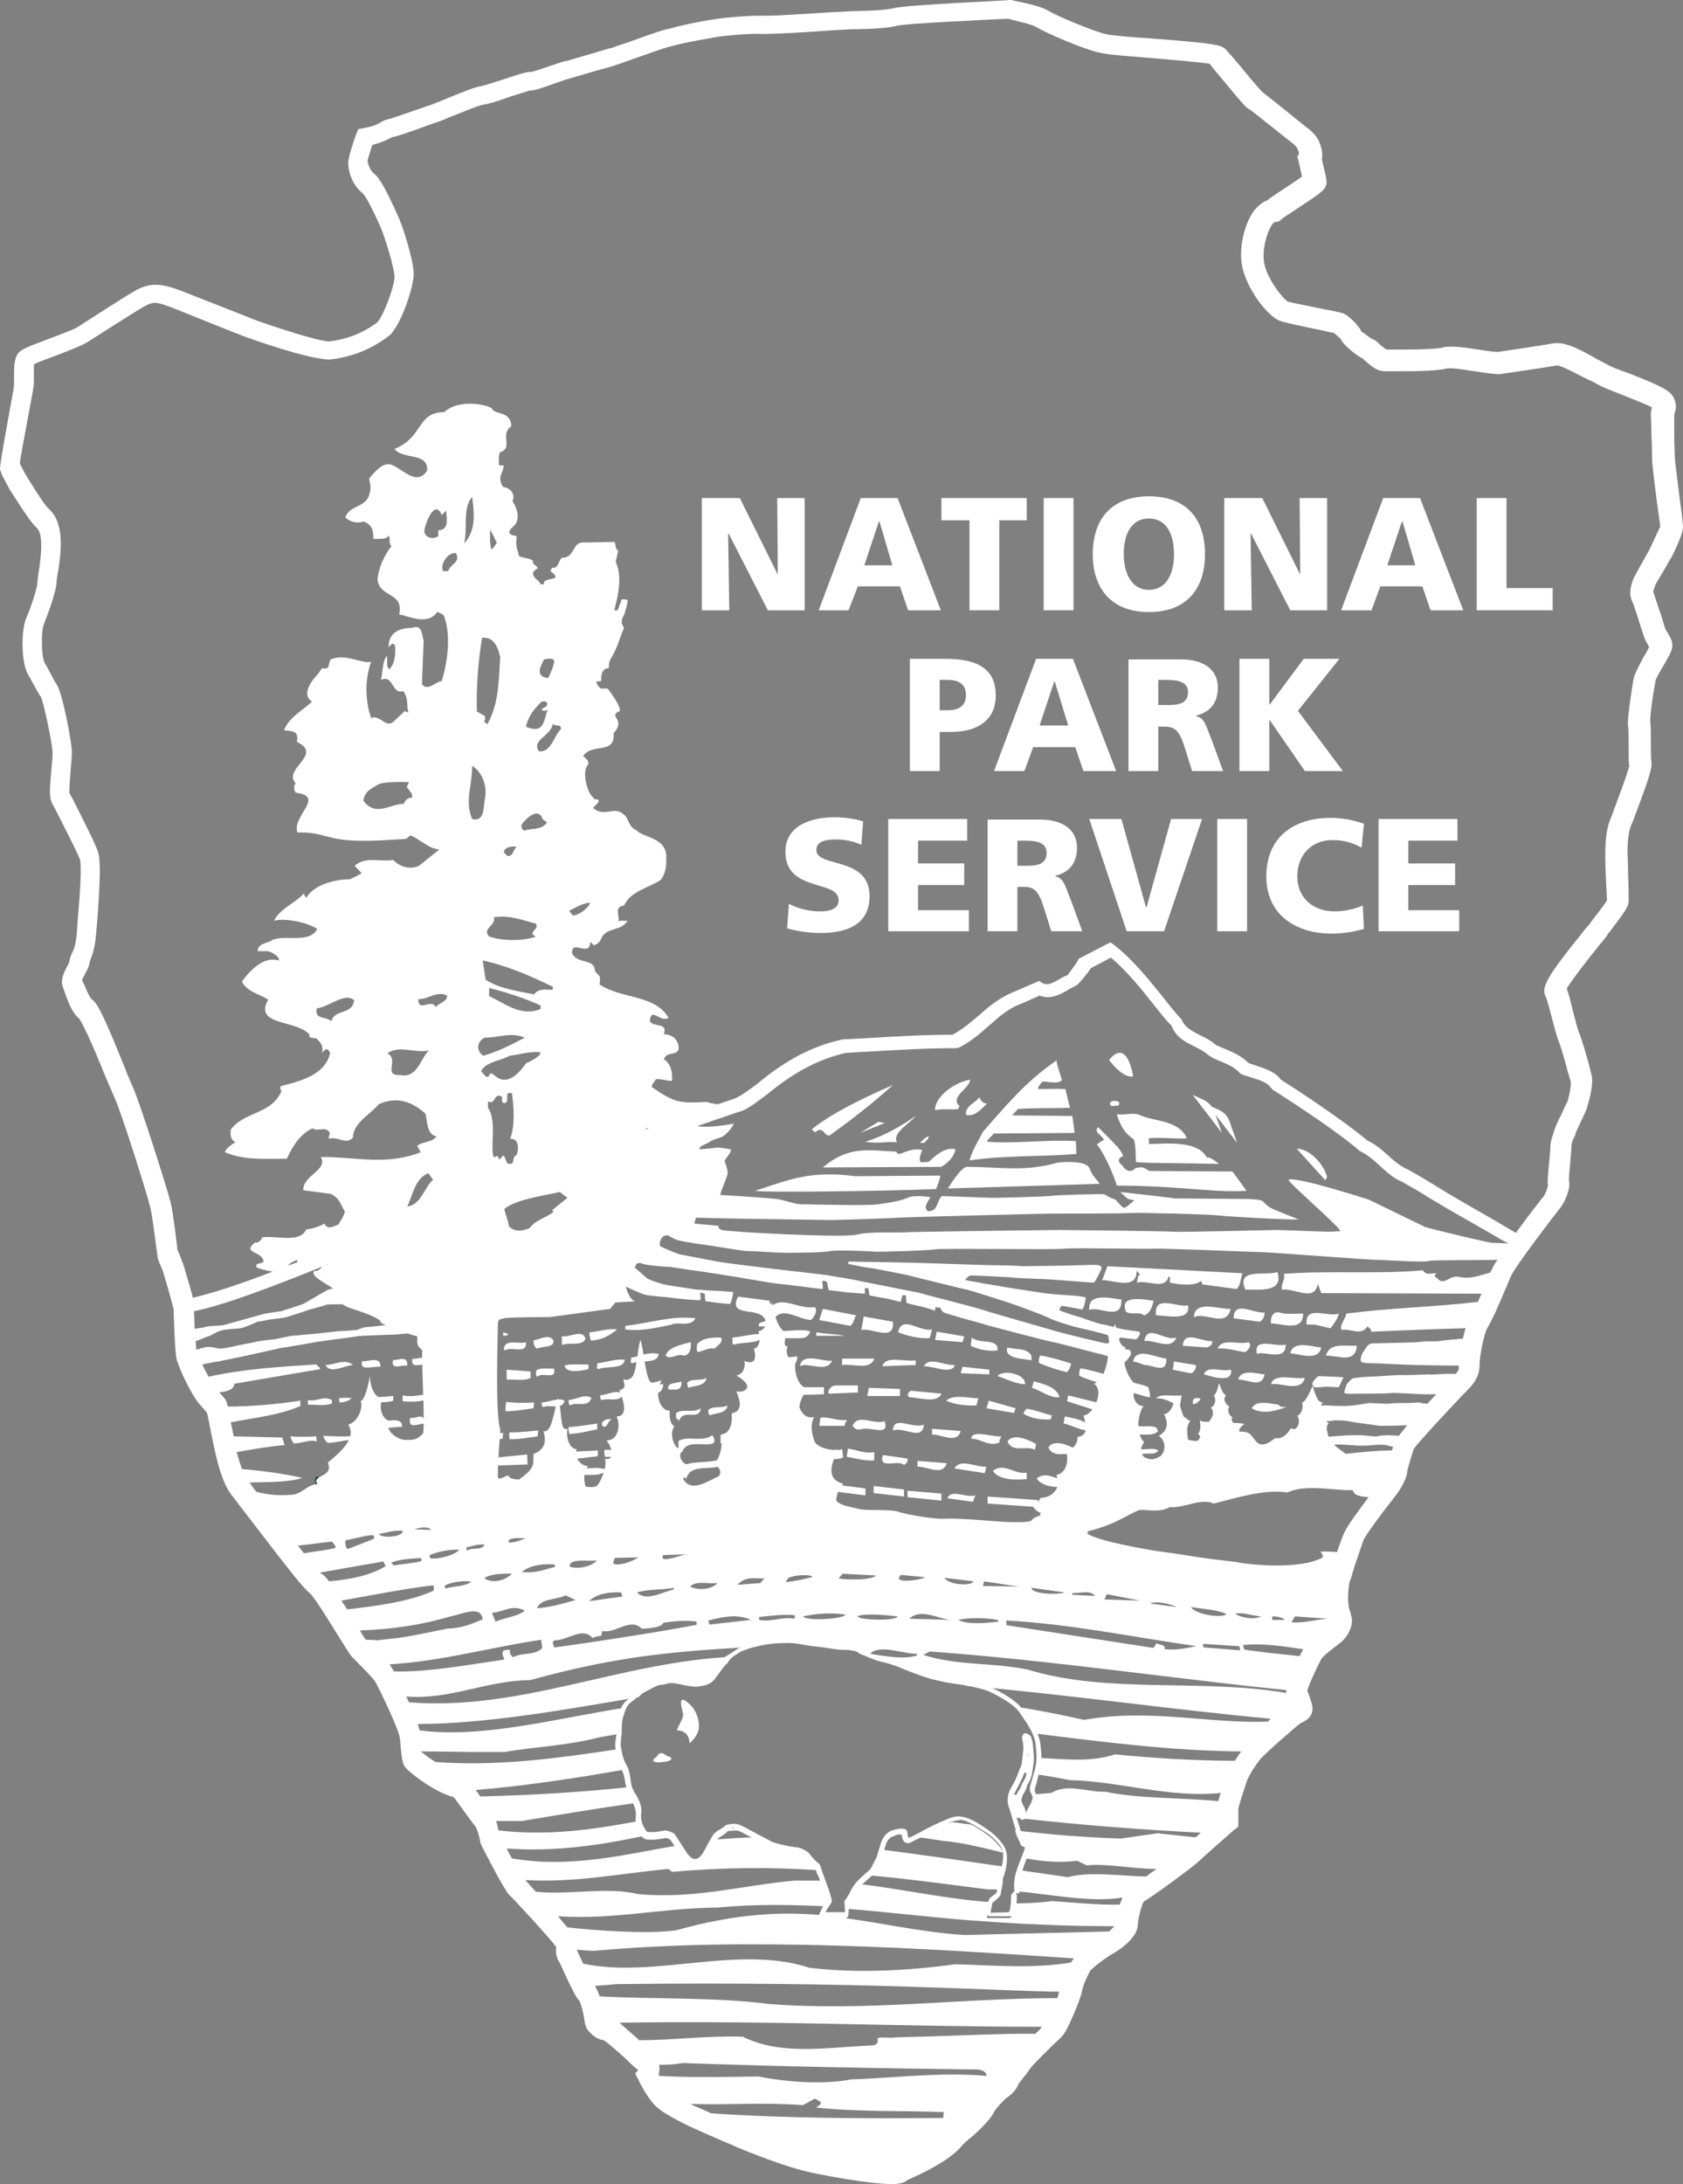 <?xml version="1.0" encoding="utf-8"?>
<!-- Generator: Adobe Illustrator 24.1.0, SVG Export Plug-In . SVG Version: 6.00 Build 0)  -->
<svg version="1.1" id="Layer_1" xmlns="http://www.w3.org/2000/svg" xmlns:xlink="http://www.w3.org/1999/xlink" x="0px" y="0px"
	 viewBox="0 0 288 373.6" style="enable-background:new 0 0 288 373.6;" xml:space="preserve">
<rect x="0" y="0" width="288" height="373.6" fill="#808080" stroke="none"/>
<style type="text/css">
	.st0{fill:#FFFFFF;}
	.st1{fill:#002B1F;}
	.st2{fill:#803808;}
	.st3{fill-rule:evenodd;clip-rule:evenodd;fill:#FFFFFF;}
</style>
<path class="st0" d="M55.5,209.2L55.5,209.2C55.7,209.2,55.7,209.1,55.5,209.2z"/>
<path class="st0" d="M193.9,184.1c-1.3,0.4-3.3-1.6-4.1-2.8C193,177.4,193.9,184.2,193.9,184.1z"/>
<path class="st0" d="M181.7,184.8c-0.8,0.7-2.2,0.2-3.3,0.2c-0.3,0.4-0.7,0.7-0.8,1.3c1.8,0,3.2-0.1,4.7,0l0.8,3.2
	c-3.1,0.1-5.8,0-8.9,0.2l-1,1.1l10.3,0.1l0.4,2.9l-13.9,0.1c-0.2,0.5-1.1,1-1.1,1.4c4.8,0.4,10.1-0.4,15.2-0.1l0.1,2.2
	c-6,0.5-12.2,0.2-18.3,1.1c0.6-2,1.4-3.1,2.3-4.9c3.9-4.4,7.2-8.5,12.6-12.2C180.9,182.5,181.5,183.8,181.7,184.8z"/>
<path class="st0" d="M166,184.7c0,1.5-3.7,3-1.7,4.6c-0.4-0.1-0.1,0.4-0.4,0.4c-1.1,0.2-2.4-0.1-3.9,0.2
	C160,187.4,163.7,185,166,184.7z"/>
<path class="st0" d="M152.8,185.6c-2,1.8-5.6,4.9-10.8,8.6c-1,0.3-1.1-1.8-2.5-0.5l-0.6-0.5C142.8,189.9,151.2,186.3,152.8,185.6z"
	/>
<path class="st0" d="M168.9,188.8c-1,0.9-2.1,2.3-3.6,1.9c-0.2-1.5,1.8-2.2,2.3-3C167.8,188.2,168.1,188.7,168.9,188.8z"/>
<path class="st0" d="M191.4,189.1l-1.2,0.1c0,0-0.5-0.4-0.1-0.7s1-0.2,1.3,0C191.7,188.6,191.4,189.1,191.4,189.1z"/>
<path class="st0" d="M210.6,192.4l1.1,3.1l-5-6.5C208.7,190,209.9,190,210.6,192.4z"/>
<path class="st0" d="M208,190.7l1.1,3.1l-5-6.5C206,188.2,207.2,188.3,208,190.7z"/>
<path class="st0" d="M227.1,201.3l-0.3,0.6l-4.9-5.4C224,196.5,226.4,198.9,227.1,201.3z"/>
<path class="st0" d="M195.2,190.8c2.5,1.1,6.5,0.8,7.9,3.9c-1.1,0.2-4.3-0.2-6.5,0c0,0.4,0,0.8,0,1c2.3,0,8.3-0.8,9.9,2.3
	c0.5-0.2,1.7,0.8,2.1,1.1c-9.6-0.2-11.2-0.1-14.2-0.3c-0.1-0.9,0-3-0.4-3.9c-1.6-1.1-2.3-2.4-2.9-4.3
	C192.8,190.8,193.9,190.2,195.2,190.8z"/>
<path class="st0" d="M156.7,190.9c-1,1.3-4.1,2.9-3.2,4.5c-1.7-0.2-3.3,0.3-5.4-0.1C151.1,194.4,154.1,192.7,156.7,190.9z"/>
<polygon class="st0" points="147.2,193.8 150.3,191.9 151.4,192.1 "/>
<path class="st0" d="M188.5,193.4c0.5,0.5,1.1,1.1,1.6,1.6c0.7,0.8,1.8,1.7,2.1,2.8c-1,0.2-0.9,1.1-0.2,1.5c0.9,1.5,2,1,2.3,0.5
	c1.1-0.2,1.4-0.2,2.3,0.5l14.3,0.1c0.5,0.7,1.5,2,2.4,3.3c-3.5,0.2-6.3-0.1-10.5-0.4c-3.6-0.3-8.4-0.5-11.7-0.5
	c-0.7-2.5-2.7-6.4-3.4-7c0.5-0.5,1.2-0.8,1.2-0.8c-0.3-0.9-1.8-1.2-1-2.2C188.1,193,188.3,193.2,188.5,193.4z"/>
<path class="st0" d="M158.9,194.4c0.1,0.5-0.6,0.8-0.7,1.1h-0.8C157.7,195.3,158.4,194.4,158.9,194.4z"/>
<path class="st0" d="M159,198.7c0.9-0.9,2.8-2.6,4.5-2.1c-0.3,1.4-1.2,2.2-2.4,3l-20.3,0.1c4.5-3.8,7.9-2.9,12.6-2.7
	c0.3,1.2,1.8-0.8,4.4-0.3c-0.2,0.7-0.6,1.4-0.3,2.1C158.5,198.8,158.4,198.8,159,198.7z"/>
<path class="st0" d="M185.5,199.1c1.1,0.5,0.7,0.5,1.5,1.9l1.2,1.5l-26,0.8c0.6-0.9,1.9-3.1,3.1-3.7c5.8,0,10,0.9,15.6-0.7
	C182.2,198.7,184.5,198.7,185.5,199.1z"/>
<path class="st0" d="M146.3,201.2l14.6-0.1c-0.1,0.9-0.5,1.6-0.7,2.3c-10.4,0.4-29.8,0.6-31,0.3
	C134.3,202.1,138.4,200.1,146.3,201.2z"/>
<path class="st0" d="M212.6,217.8c-0.3,0.9-0.3,2.1-1,2.7l-5.9-0.8c0.1-0.2-0.1-0.3-0.2-0.6c-0.8,0.9-3.7,0.7-5.3,0.3
	c-0.1-0.3,0.2-0.9-0.2-1.1c-0.6,2.5-3.5,0.6-5.5,1.1c0.3-0.5,0-1,0.6-1.4l-0.6-0.6c0,3.4-4,1.5-5.9,1.6l0.9-2.4L212.6,217.8z"/>
<path class="st0" d="M213.1,220.6c-1.6-3.8,3.4-2.3,5.5-3C219.7,221.1,215.6,220.6,213.1,220.6z"/>
<path class="st0" d="M131.7,222.5c-0.1,0.5,0.3,0.6,0.5,0.8c1.8-1.5,4.6,0.7,7.2,0.3c0.6,0.5,0,1.6-0.6,2.2
	c-2.2-0.1-4.7-2.3-6.3-0.3l0.2,1.4h-2.8c-0.3-0.9,0.8-0.6,1.1-1c-0.8-2.6-6.6-0.3-4.7-4.1L131.7,222.5z"/>
<path class="st0" d="M191.9,222.3c0.1,3.9-3.8,1-5.5,1.8C186.1,221,190.1,222.1,191.9,222.3z"/>
<path class="st0" d="M197.4,222.5c-0.2,1-0.6,2.2-1.6,2.5c-0.9-0.7-2.2,0-3.1-0.6C191.4,221.4,195.8,222.3,197.4,222.5z"/>
<path class="st0" d="M203.3,223.3c0.5,2.8-3.7,1.7-5.5,1.7C197.5,221.3,201.3,223.7,203.3,223.3z"/>
<path class="st0" d="M210.6,223.9c-0.8,3.3-4.2,0.5-6.3,1.4C204.4,222.3,208.7,224,210.6,223.9z"/>
<path class="st0" d="M146.5,225c-0.4,0.6-0.4,1.4-1,1.8l-5.3-1l0.6-1.9L146.5,225z"/>
<path class="st0" d="M216.4,224.5c0,0.7-0.3,1.3-0.8,1.6l-4.5-0.6C211.1,222.3,214.7,224.8,216.4,224.5z"/>
<path class="st0" d="M223,224.7c0,3.3-3.8,1.6-5.5,1.7c-0.1-0.7,0.1-2.1,1.4-1.9C220.1,224.9,221.6,224.7,223,224.7z"/>
<path class="st0" d="M229.1,224.7c-0.2,0.9-0.8,1.7-1.4,2.5c-1.4-0.2-2.5-0.8-4.1-0.6C223.2,223.1,227.2,225.4,229.1,224.7z"/>
<path class="st0" d="M119,225.5c-0.7,1.6-3.2,0.5-4.1,1.1c-2.5,0.5-5.4,1.2-7.9,0.8v-0.6C110.9,226.4,114.9,225,119,225.5z"/>
<path class="st0" d="M152.8,226.1c0.3,3.5-3.5,1-5.4,1.4l0.4-2.3L152.8,226.1z"/>
<path class="st0" d="M159.1,228.9c-1.6,0.1-3.7-0.3-5.4-1c0.6-3.1,3.9,0.1,5.8-0.5L159.1,228.9z"/>
<path class="st0" d="M105.6,227.4c-1.1,1-2.8,1.9-4.5,1.9c-0.1-0.5-0.3-0.8-0.2-1.4C102.4,227.8,104.1,227.2,105.6,227.4z"/>
<polygon class="st0" points="164.7,229.6 160,229.2 160.3,227.8 165,228.6 "/>
<path class="st0" d="M87,228.2c-0.2,0.3-0.6,0.3-0.9,0.3v-0.6L87,228.2z"/>
<path class="st0" d="M144.6,228.5h-4.9v-0.6C141.3,228.2,143.1,228.2,144.6,228.5z"/>
<path class="st0" d="M201.3,228.8c-0.9,2.3-3.7,0.3-5.5,0.6C196.4,226.3,199.2,229.5,201.3,228.8z"/>
<path class="st0" d="M100.2,229c-0.6,1.4-2.9,0.5-4,1.1c-0.1-0.5,0-1-0.1-1.5C97.5,228.8,99.7,227.3,100.2,229z"/>
<path class="st0" d="M94.7,229.3c0.2,1.3-1.8,0.9-2.8,1.4c-0.5-0.3-0.6-0.8-0.6-1.4C92.4,229.1,94,228.1,94.7,229.3z"/>
<path class="st0" d="M123.4,228.8c0.4,1-0.8,1.4-1.1,1.9c-1-0.2-1.8,0.3-2.8,0.6c-0.5-0.3-0.2-0.9-0.2-1.4
	C120.4,228.8,121.8,228.8,123.4,228.8z"/>
<path class="st0" d="M170.7,231c-1.4,0.2-3.2-0.1-4.6-0.8l0.2-1.4C167.6,230,170.9,228.8,170.7,231z"/>
<path class="st0" d="M207.4,229.4c0.2,0.6-0.5,1-0.9,1.1l-4.1-0.3C202.6,227.4,205.7,229.6,207.4,229.4z"/>
<path class="st0" d="M90,229.6c0.2,2.2-2.5,0.6-3.6,1.4l-0.2-0.2C86.4,228.9,88.8,230,90,229.6z"/>
<path class="st0" d="M118.2,229.6c0.1,0.7,0,2.1-1.1,2.3c-1.3-0.5-2.2,0.8-3.2,0C114.3,230.5,116.5,230,118.2,229.6z"/>
<path class="st0" d="M213.7,229.6c0.6,0.6-0.1,1.3-0.6,1.7c-1.6-0.2-3.3-0.8-4.7-0.6C209,228.8,212,230.1,213.7,229.6z"/>
<path class="st0" d="M220,230c0.1,3-3.7,1-4.9,1.6C214.4,228.6,218.4,230.5,220,230z"/>
<path class="st0" d="M226.1,230.5c-0.5,2.4-3.7,1.1-5.3,1C221.3,229.2,224.5,230.4,226.1,230.5z"/>
<path class="st0" d="M232.2,230.2c-0.3,3.2-3.3,1.6-5.3,1.7C227.5,229.6,230.2,230.3,232.2,230.2z"/>
<path class="st0" d="M176.5,231.9v0.8c-1.1-0.3-4.8-0.2-4.1-2.2C173.8,230.9,175.7,230.5,176.5,231.9z"/>
<path class="st0" d="M199.6,232.4c0.1,2.8-2.4,1-3.8,1.1c-0.6-0.3-1.3-0.5-1.9-0.6C194.4,230.3,197.9,232.3,199.6,232.4z"/>
<path class="st0" d="M182.6,234.7c-0.6,0-4.8-1.4-4.8-1.6c-0.1-0.2,0-1,0.2-1.2c0.4-0.1,5.2,1.2,5.3,1.4
	C183.3,233.5,182.9,234.5,182.6,234.7z"/>
<path class="st0" d="M189.5,236.9c-0.6,0-4.8-1.4-4.8-1.6c-0.1-0.2,0-1,0.2-1.2c0.4-0.1,5.2,1.2,5.3,1.4
	C190.2,235.8,189.8,236.7,189.5,236.9z"/>
<path class="st0" d="M196.7,239c-0.7,0-4.8-1.4-4.8-1.6c-0.1-0.2,0-1,0.2-1.2c0.4-0.1,4.4,0.9,4.4,1.1
	C196.6,237.7,197,238.9,196.7,239z"/>
<polygon class="st0" points="187.9,241.4 182.6,239.7 182.8,238.7 188.1,240 "/>
<path class="st0" d="M106.9,232.6c-0.2,1.7-3,1-4.5,1.6c-0.5-0.1-0.1-0.7-0.2-1C103.8,233,105.5,232.4,106.9,232.6z"/>
<path class="st0" d="M142.4,232.7c-0.9,2.3-4.1,0.2-5.5,1C137.2,231.1,141.5,233.2,142.4,232.7z"/>
<path class="st0" d="M149.6,232.4c-0.7,2.1-3.7,0.8-5.5,1.1v-1.1H149.6z"/>
<path class="st0" d="M156.7,233.5l-5.7,0.2c0.5-1.9,3.8-0.7,5.7-1V233.5z"/>
<path class="st0" d="M163.4,233.5c-0.6,1.7-3.5,0.2-5.3,0.2C159,232,161.5,233.6,163.4,233.5z"/>
<path class="st0" d="M204.6,233.5c0.2,0.3-0.2,1.4-0.9,1.4l-3-0.6l0.2-1.4L204.6,233.5z"/>
<path class="st0" d="M100.7,233.4v0.8c-0.9,0.2-3.8,0.9-4.1-0.6C97.8,233.2,99.7,233.5,100.7,233.4z"/>
<polygon class="st0" points="169.3,235.1 164.4,234.9 164.7,233.8 169.3,234.3 "/>
<path class="st0" d="M94.8,234.1c0.5,2.1-2.1,0.5-2.8,1.4c-0.5-0.2-0.2-0.8-0.2-1.1C92.6,233.9,93.8,234.2,94.8,234.1z"/>
<path class="st0" d="M210.6,234.3c0.3,0.3-0.1,1.4-0.8,1.4c-1.5,0.2-2.5-0.3-3.8-0.6C206.6,233.5,208.8,234.7,210.6,234.3z"/>
<path class="st0" d="M90.8,235.7c-1.1,0.6-2.8,0.2-4.1,0.3v-1.7l4.1,0.3V235.7z"/>
<path class="st0" d="M175.4,236.8c-1.7-0.1-3.1-0.9-4.7-1.4C171.6,234.2,175.6,235,175.4,236.8z"/>
<path class="st0" d="M216.4,235.1c-0.5,2.5-2.9,0.8-4.5,0.9C212.3,234.1,215.1,235,216.4,235.1z"/>
<path class="st0" d="M120.9,235.7c-0.2,1.5-2.3,1.3-3,1.7c-0.3-0.2-0.3-0.6-0.3-0.9C118.5,235.7,119.9,236.3,120.9,235.7z"/>
<path class="st0" d="M124.5,240.4c-0.2,1.5-2.3,1.3-3,1.7c-0.3-0.2-0.3-0.6-0.3-0.9C122.1,240.4,123.4,241,124.5,240.4z"/>
<path class="st0" d="M223.3,235.7c-0.7,2.6-4.2,0.7-5.8,1.1C218,234.8,221.4,236,223.3,235.7z"/>
<path class="st0" d="M116.6,236.3c0.1,0.6-0.1,1.5-1.1,1.4h-1.1C114,236.4,115.8,236.7,116.6,236.3z"/>
<path class="st0" d="M181.3,239c-1.6,0.2-3.1-1.1-4.7-1.6l0.3-1.1C178.5,236.7,180.9,237.3,181.3,239z"/>
<path class="st0" d="M186.8,244.6c-1.6,0.4-3.2-0.8-4.8-1.1l0.2-1.2C183.8,242.6,186.3,243,186.8,244.6z"/>
<path class="st0" d="M146.8,238.2l-5,0.2c-0.2-0.5,0.3-1.3,1.1-1.4h3.9V238.2z"/>
<polygon class="st0" points="154,238.8 148.4,238.8 148.7,237.4 154,237.6 "/>
<path class="st0" d="M161.1,238.4c-0.6,1.7-3.8,0.7-5.5,0.6c-0.5-0.3-0.2-0.9,0.3-1.1L161.1,238.4z"/>
<path class="st0" d="M167.1,240.4c-1.6,0.1-3.7-0.1-5.2-0.8c1.3-1.1,3.4-0.5,5.5-0.4L167.1,240.4z"/>
<path class="st0" d="M201.9,240.6c-1.3-0.6-2.5-1.5-4.1-1.4c0.8-0.9,2.9-0.3,4.4-0.5L201.9,240.6z"/>
<path class="st0" d="M101.2,239.1c-0.5,1.8-2.5,0.6-3.6,1.3c-0.3-0.1-0.3-0.5-0.3-0.9C98.6,239.4,100,238.4,101.2,239.1z"/>
<path class="st0" d="M204.3,240.2c-0.3,0-0.2-0.7,0-0.9s1.1-0.2,1.1,0C205.5,239.5,204.6,240.2,204.3,240.2z"/>
<path class="st0" d="M91.3,240.9c-1.6,0.2-2.9,0.5-4.8,0.5c0-0.4,0-1.4,0.2-1.6c1,0.2,3.5,0.2,4.7,0.1L91.3,240.9z"/>
<path class="st0" d="M92,245.7c-1.6,0.2-2.9,0.5-4.8,0.5c0-0.4-0.2-1.1,0.1-1.2c1,0.1,3.6-0.2,4.8-0.3L92,245.7z"/>
<path class="st0" d="M102.2,244.5c-1.6,0.3-2.9,0.7-4.8,0.8c0-0.4-0.3-1,0-1.2c1,0,3.5-0.4,4.8-0.6V244.5z"/>
<path class="st0" d="M86,246.1c-1.6,0.2-2.9,0.5-4.8,0.5c0-0.4-0.2-1.1,0.1-1.2c1,0.1,3.6-0.2,4.8-0.3L86,246.1z"/>
<polygon class="st0" points="173.5,241.7 168.8,240.9 169.2,239.6 173.8,240.9 "/>
<path class="st0" d="M220.2,240.6c-1.3,0.6-4.1,1.5-6,0.3c0.8-1.5,3.2-0.8,4.6-0.6C219.2,240.9,219.8,240.6,220.2,240.6z"/>
<path class="st0" d="M119.9,240.9c-0.2,2.3-3-0.1-3.7,2.2c-0.1-0.3-0.2-0.4-0.5-0.4v-1C116.9,240.9,118.6,241.8,119.9,240.9z"/>
<path class="st0" d="M129.1,244.5c0.4,0.6,0.5,1.2,0.1,1.4c-1.3,0.6-4.6-0.8-5.3,1.6c-0.2-0.4-0.3-0.6-0.6-0.6v-1.4
	C124.9,244.5,127.3,245.8,129.1,244.5z"/>
<path class="st0" d="M175.7,241c0.9,0,3.8,1.1,4.3,1.1c0,0.2-0.2,0.5-0.2,0.7c-1.4,0.1-3.3-0.1-4.7-1
	C175.3,241.6,175.4,241.1,175.7,241z"/>
<path class="st0" d="M144.9,242.9c0,0.3-0.5,0.6-0.3,1h-4.4l0.2-1.4C141.8,242.3,143.2,243.1,144.9,242.9z"/>
<path class="st0" d="M104.7,242.8c-0.8,0.2-0.8,1.9-1.7,1C102.9,243,103.9,242.6,104.7,242.8z"/>
<path class="st0" d="M151.4,243.1c0.8,2.8-2.4,0.8-4.1,1.4c-0.6,0.1-1,0-1.4-0.6C146.8,241.7,149.5,243.8,151.4,243.1z"/>
<path class="st0" d="M158.1,243.7c-0.3,2.9-3.3,0.3-5.3,1C152.9,242,156.1,244.5,158.1,243.7z"/>
<path class="st0" d="M198,244.3c-0.1,0.2,0.1,0.3,0.2,0.5c-0.9,0.9-2.3,0.5-3.5,0.6c-0.7-0.2-0.7-1.1-0.2-1.6
	C195.5,244.3,197,243.6,198,244.3z"/>
<path class="st0" d="M164.4,244.8c-0.7,2.3-3.3,0.5-4.9,0.6v-1L164.4,244.8z"/>
<path class="st1" d="M201,244.8l0.9,0.3L201,244.8z"/>
<path class="st0" d="M171.3,245.7c0.1,0.3-0.5,0.6-0.2,1c-1.8,0.9-3.2-0.6-4.9-0.6C166.3,244.5,169.6,245.8,171.3,245.7z"/>
<path class="st0" d="M177.3,247l-0.2,1c-1.5-0.8-3.8,0.6-4.7-1.4C173.4,245,176.2,246.4,177.3,247z"/>
<path class="st0" d="M184.3,248l-0.2,1c-1.5-0.8-3.8,0.6-4.7-1.4C180.4,246,183.2,247.4,184.3,248z"/>
<path class="st0" d="M149.6,248.4v1.4c-1.5,0.2-3.8-0.5-4.7-0.6l0.2-1.4C146.6,248,147.9,248.7,149.6,248.4z"/>
<path class="st0" d="M198.2,248.1c-0.5,1-2.1,0.2-3,0.8v-1C196.3,248,197.4,247.6,198.2,248.1z"/>
<path class="st0" d="M155.3,249.5c0.1,0.6-0.2,0.8-0.6,1.1c-1-1-4.5,0.9-3.6-1.7L155.3,249.5z"/>
<path class="st0" d="M162,250.3c-0.7,2.3-3.3,0.5-5,0.6v-1L162,250.3z"/>
<path class="st0" d="M168.5,252l-5.2-0.8c1.1-1.8,3.6-0.2,5.5-0.3L168.5,252z"/>
<path class="st0" d="M175.7,253c-1.9,0.2-4.8,0.2-5.8-1.4c2-1.5,3.7,0.7,5.8,0.3V253z"/>
<path class="st0" d="M183.2,254.3c-1.9,0.2-4.8,0.2-5.8-1.4c1.9-1.5,3.7,0.7,5.8,0.3V254.3z"/>
<polygon class="st0" points="161.1,256.7 155.3,256.1 155.3,255 161.1,255.5 "/>
<polygon class="st0" points="177.6,257.8 169,257.2 169,256 177.6,256.6 "/>
<polygon class="st0" points="154.7,256 149.5,255.4 149.5,254.2 154.7,254.8 "/>
<path class="st0" d="M166.9,255.8l-0.4,1.1l-4.4-0.6C162.9,254.6,165.2,256.3,166.9,255.8z"/>
<path class="st0" d="M65.1,233.8c-1-0.2-3.8,0.9-3.1-1C62.7,233.1,65.2,231.8,65.1,233.8z"/>
<path class="st0" d="M69.7,233.6c-0.8-0.2-3,0.9-2.4-1C67.8,232.9,69.8,231.6,69.7,233.6z"/>
<path class="st0" d="M73.1,233.4c-0.8-0.2-3,0.9-2.5-1C71.2,232.7,73.2,231.4,73.1,233.4z"/>
<path class="st0" d="M72.7,243.6c-0.8-0.3-3,1.2-2.5-1.1C70.8,242.9,72.8,241.3,72.7,243.6z"/>
<path class="st0" d="M68.8,244.1c-1.2-0.2-4.6,1-3.7-1.1C65.9,243.4,68.9,242.1,68.8,244.1z"/>
<path class="st1" d="M57.4,254c-1.1-0.3-4.1,1.2-3.3-1.4C54.8,253.1,57.5,251.4,57.4,254z"/>
<path class="st0" d="M60.4,233.5c-1.6,0.1-3.9,1.6-4.7,0C57.3,233.5,59,232.3,60.4,233.5z"/>
<path class="st0" d="M60.2,239.1c-0.5,0.6-1.4,0.8-2.1,0.8l-0.1-0.7C58.8,239,60.1,239.2,60.2,239.1z"/>
<path class="st0" d="M56.8,239.5v0.6c-1.6,0.5-2.8,0.1-4.1,0.2v-0.8C54.2,239.8,55.4,238.7,56.8,239.5z"/>
<path class="st0" d="M67.3,238.8v0.8c-1.6,0.5-2.8,0.1-4.1,0.2v-0.9C64.7,239.1,65.8,238.9,67.3,238.8z"/>
<path class="st0" d="M73,238.5v0.9c-1.6,0.5-2.8,0.4-4.1,0.3v-1C70.4,239,71.5,238.7,73,238.5z"/>
<path class="st0" d="M54.1,245.7c0.1,0.3,0,0.4,0.1,0.9c-1-0.5-2.9,0.4-3.9,0.3c-0.2-0.1-0.5-0.8-0.6-1.2
	C50.6,245.8,53,245.8,54.1,245.7z"/>
<path class="st0" d="M60.8,245.6c0.2,0.3,0,0.4,0.2,0.9c-1.3-0.5-3.6,0.4-4.9,0.3c-0.3-0.1-0.7-0.8-0.8-1.2
	C56.5,245.7,59.5,245.8,60.8,245.6z"/>
<path class="st0" d="M229.1,237.3c-0.3,0-1.9-0.1-2.2-0.1s-1.4,0.2-1.9,0.1s-0.5-0.8-0.2-1.1s0.6-0.8,0.9-0.8s2.3,0.1,2.5,0.1
	s1.7,0.1,1.7,0.1L229.1,237.3z"/>
<path class="st2" d="M137.4,368.3c-1.5-0.1-2.6-0.8-3.9-1.3c-0.4-0.1-1.5-0.2-1.8-0.3c4.9-0.2,17.5,0.7,25.6,1.8L137.4,368.3z"/>
<path class="st1" d="M138,237.3L138,237.3L138,237.3z"/>
<g>
	<path class="st0" d="M284.7,97.6c0.6-1,1.2-2.1,1.5-2.6c1.8-3.7,1.8-4.6,1.8-4.9c0-0.4-0.1-1.4-0.6-5.1c-0.3-2.5-0.8-6.2-0.8-6.8
		c0-0.5-0.1-2.2-0.1-3.9c0-1.5,0-3,0-3.5c0.3-0.7,0.5-1.5-0.1-2.8c-0.6-1.2-2.2-2-7.8-4.2c-1.5-0.5-2.8-1-3.5-1.4
		c-0.5-0.3-1.1-0.6-1.7-0.9c-2.9-1.7-5.2-2.8-6.8-2.8H266c-1.5,0.3-9.6,1.5-9.7,1.5c-0.4,0-1.4-0.1-2.6-0.3c-2.7-0.4-5.7-0.9-7-0.4
		c-0.2,0-1.3,0.3-6.7,0.3h-2.1h-0.6c-0.3-0.1-0.8-0.6-1.1-0.8c-0.5-0.5-0.9-0.9-1.4-1c-0.4-0.2-1.8-1.4-1.8-1.2
		c-0.3-0.9-2.2-2.9-3.2-3.2c-0.2-0.1-1.5-0.4-3.2-0.7c-2.4-0.5-5.5-1.1-6.2-1.3c-0.8-0.4-3.7-4-4.1-6.8s1-6.4,1.8-6.8l0.7-0.1
		l0.5-0.4c0.3-0.3,1.8-1.2,2.8-1.9c4.1-2.7,4.9-3.2,4.9-4.5c0-0.2,0-0.7-0.8-3.8c0.1-0.5,0.1-1.2-0.1-2c-0.4-1.7-1.3-2.5-2.2-3.3
		c-0.5-0.3-1.9-1.5-3.4-2.7c-3-2.4-4-3.2-4.3-3.4c-0.5-0.4-2.6-2.9-3.8-4.4c-1.2-1.4-2.3-2.7-2.7-3.1l-0.4-0.3
		c-0.9-0.5-2.9-0.8-12-1.5c-3.4-0.2-6.6-0.5-7.8-0.7c-2.1-0.4-8.7-3.2-10-4s-3.6-1.3-5.6-1.7L173,0h-0.2c-0.1,0.1-17.6,0.8-19.9,1.4
		c-1.4,0.4-6,0.5-6.7,0.5c-0.4,0-1.9,0.1-4,0.2c-3.6,0.2-8.9,0.6-11.4,0.6c-2.2-0.1-6.8,0.3-8.6,0.6c-1.3,0.2-5.3,0.9-7.6,1.6
		c-0.8,0.1-2.6,0.7-7.3,2.4c-1.3,0.4-2.3,0.8-2.6,0.9c-0.3,0-1.8,0.5-3.5,1c-1.9,0.5-3.9,1.2-4.6,1.3c-0.5,0.1-1.4,0.4-2.5,0.8
		c-1,0.3-2.8,1-3.3,1c-0.8,0-2,0.4-4.7,1.3c-1.3,0.4-3.1,1-3.6,1.1c-1,0.1-3,0.9-6.9,2.5c-1,0.4-1.7,0.7-2,0.8
		c-0.4,0.1-1.2,0.4-2.1,0.7c-1.8,0.6-4.2,1.5-5.1,1.7c-0.5,0.1-0.8,0.3-1.2,0.5c-0.5,0.3-1.2,0.7-2.9,1l-1,0.2l-0.4,1
		c-0.4,1.1-1.2,3.5-1.3,4.5c-0.1,1.6,0.7,4.1,2.4,5.4c0.7,0.6,2.1,3.6,2.6,4.7l0.5,1.1c0.6,1.3,2.4,6.9,2.4,8.6s-2,6.9-3,7.8
		c-1,0.7-3.7,2.7-8.2,3.2c-2,0-11.2-3.1-13-3.8c-1.4-0.6-8.9-3.5-11.9-4.7c-3.4-1.3-5.5-1.8-8.4-0.1c-1.9,1.1-8.4,5.3-9.8,6.2
		c-0.5,0.3-2.8,1.2-4.4,1.8c-4.3,1.6-5.3,2-5.8,2.8C2.4,61.5,2.4,63,2.4,65v0.8c0,0.6-0.7,4-1.1,6.4c-0.9,5-1.3,7.3-1.3,8.1l0.4,1.1
		c0.4,0.6,0.9,1.8,1.5,2.7l0.5,0.8c1.7,2.6,2.9,4.5,3.9,5.4c1.3,1.2,0.6,5.8,0.3,7.6c-0.1,0.8-0.2,1.5-0.2,1.8c0,0.7-0.9,3.7-1.9,6
		c-0.9,2.1-0.9,7.6,0.3,9.7c0.4,0.6,0.6,1.1,0.9,1.6c0.5,0.9,0.9,1.7,1.3,2.2c0.5,1.1,2,8.1,2,9.7c0,0.6-0.1,1.6-0.2,2.6
		c-0.3,3.4-0.4,4.9,0.1,5.9l0.5,0.9c2.6,5.1,4.1,8.1,4.3,8.8s0.1,3.9-0.1,6.5c0,0-0.3,3.7-0.5,6.5c-0.2,1.6-0.4,2.2-0.7,2.8
		c-0.2,0.4-0.4,0.8-0.5,1.4c0,0.2-0.2,0.7-0.4,1c-0.6,1.1-1.3,2.5-0.6,3.9c0.1,0.3,0.2,0.6,0.3,0.9c0.5,1.4,1.2,3.2,2.3,4.1
		c0.8,0.9,3.4,7.1,4.6,10.1c0.7,1.6,1.3,3,1.6,3.7c1.1,2.4,5.7,16.9,6.1,18.9c0.4,1.9,1.1,7.9,1.2,8.3c0,0.2,0.2,0.5,0.3,0.9
		c0.3,0.6,0.6,1.3,0.8,2.1c1,3.3,1.5,5.4,1.6,5.7c0,0,0.2,7.2,0.5,8.5c0.2,0.9,1.6,4.4,3.4,7.1c0.5,0.7,1.1,1.3,1.5,1.8
		c0.2,0.2,0.3,0.4,0.3,0.3c0.1,0.3,0.4,1.8,0.6,2.9c0.8,3.8,1.7,9.2,4,11.7c0.2,0.3,1.2,1.6,2.6,3.4c7.1,9.3,9.5,12.3,10.4,12.9
		c0.8,0.7,3.5,5.1,4.8,7.2c1.7,2.7,2.1,3.4,2.5,3.8c2.8,2.8,3.6,3.7,3.8,4c0.6,0.9,4,8,4.3,9.7c0,0.2,0.1,0.5,0.1,0.9
		c0.2,2.2,0.3,3.3,0.7,4l0.3,0.4c1.2,1.2,5,4.1,8.1,4.9c0.3,0.3,1,1.3,1.5,2s1.1,1.5,1.6,2.2l0.4,0.5c0.2,0.2,0.2,0.3,0.3,0.4
		c0.6,1.2,0.8,2.7,0.8,2.7l0.2,0.5c0.6,1.2,3.9,7.6,4.7,8.4c0.7,0.6,7.5,8,8.1,9c-0.1,0.5-0.2,1.5,0.6,2.7c0.3,0.5,0.7,1.6,1.2,2.6
		c1.1,2.3,1.6,3.3,2.1,3.8c0.3,0.4,0.8,2.3,1,4l0.3,0.8c0.2,0.3,1.3,1.8,2.9,2c0.7,0.4,2.7,2.2,3.8,3.2c0.9,0.9,1.6,1.5,2.1,1.9
		l-0.5,0.6l0.5,1c0.3,0.6,1.8,3.7,3.5,5c1.1,0.9,3.4,2.1,5,2.9c0.6,0.3,6.5,2.9,8,3.5l0.4,0.2c2,0.8,8.2,3.4,13,4.4
		c1.5,0.3,9.4,1.9,13.5,1.9c1.1,0,2-0.1,2.7-0.7c2-0.9,3.8-1.7,6.3-3.3c1.5-1,2-1.5,2.7-2.2c0.3-0.4,0.7-0.8,1.4-1.4
		c1.4-1.1,3.7-3.3,4.4-4.7c0.2-0.5,1.6-2,2.1-2.4c0.6-0.4,1.5-1.1,2-2.2c0.1-0.3,0.6-0.9,1-1.4s0.8-1,0.9-1.2c0.4-0.7,3-3.2,4.1-4.3
		c1-0.9,1.7-1.6,1.8-1.8c0.6-0.7,2.9-5.8,3.2-7.6c0.2-1,0.8-2.2,1.3-3.2c0.3-0.5,2.7-2.3,3.9-3c0.1,0,4.3-2.4,4.3-5
		c0-0.7,0.6-3.2,1-3.9c1.7-1,8.5-6,9.2-6.7c0.4-0.4,5.5-4.9,6.3-5.6l0.7-0.5v-2.9c0-0.6,0.8-2.9,1.2-4.1l0.1-0.4
		c0.5-1.5,1.7-3.2,2.4-4.1c0.9-1.1,6.1-5.6,6.9-6.2c0.6-0.3,2.1-0.9,2.1-2.5c0-0.6-0.2-1.2-0.5-2c-0.1-0.4-0.3-0.9-0.4-1
		c0.1-0.8,1.8-4.4,2.4-5.5c0.2-0.4,1.2-1.2,3-2.6c1.5-1,2.5-3.1,2.2-4.5c-0.1-0.2-0.1-0.5-0.2-0.8c-0.2-0.5-0.4-1.3-0.4-2
		c-0.1-0.8,0.1-3,0.3-3.5c0.2-0.4,0.3-0.8,0.4-1.2c0.2-0.5,0.3-1.1,0.6-1.9c0,0,0.8-2.3,1.3-3.8c0.3-0.8,3.1-4.6,5.4-7.5
		c1-1.2,2.1-3.3,2.1-4.2c0-0.5,1-3.5,1.1-3.9c0.6-1,7.6-8.5,9.4-10.3c2-2,1.9-3.8,1.9-4.5c0-0.9,0.7-4.9,1.3-5.9
		c0.8-1.3,1.9-3.8,2.9-6.2c0.5-1.1,0.9-2.2,1.3-3c1-1.9,7.1-9.9,8.3-11.4c0.7-0.8,1.8-3.3,1.5-4.5c-0.1-0.5,0.1-1.9,0.2-3.2
		c0.1-1.2,0.2-2.3,0.2-2.8s0.2-1,0.4-1.4c0.2-0.4,0.3-0.6,0.3-0.8c0.1-0.3,0.5-1.1,0.9-2c0.5-1,1-2.1,1.1-2.5c0-0.1,1.3-4,0.7-5.7
		c-0.1-0.3-0.2-0.9-0.4-1.6c-0.5-1.8-1.2-4.3-1.7-5.5c-0.3-0.7-0.7-2.4-1.1-3.9c-0.4-1.7-0.7-2.8-1-3.6c0.8-1.4,4.1-5.6,5.4-7.2
		c0.7-0.9,1.3-1.5,1.5-1.9c0.3-0.5,0.8-1,1.2-1.6c1.8-2.4,2.5-3.3,2.5-4.3c0-0.4,0-2.5-0.1-4.6c0-1.8-0.1-3.4-0.1-3.7
		c0-1.9,0.2-3.6,0.6-4.6c0.2-0.4,0.5-1.1,0.8-2c2.5-6.6,2.8-7.9,2.7-8.8c-0.1-0.5-0.1-1.8-0.1-3.1c0-1.5,0-3.1-0.1-3.8
		c0-0.3-0.1-1.5,0.9-7.1c0.1-0.4,0.9-1.8,1.4-2.6c0.6-1.1,1.2-2.1,1.3-2.5c0.5-1.3-0.2-2.3-0.6-3c-0.2-0.3-0.4-0.6-0.5-0.9l-0.6-2
		c-0.6-1.7-1.3-3.9-1.4-4.2c0-0.1,0.1-0.4,0.4-1.2C283.5,99.6,284.1,98.6,284.7,97.6z M33.2,224.3c5.3-1.1,13.2-4.1,22.1-7.7
		c-0.5,0.3-0.7,0.9-1.5,0.8c-0.8,0.8,1.7,2,3.2,3c-0.5,0.1-0.9,0.2-1,0.3c-0.5,0.2-3.6,2.1-4,2.3s-3.6,1.2-3.9,1.3
		c-0.3,0-2.5,0.4-2.7,0.4s-6.7,1.9-7.3,2s-2.6,0.1-3,0.3c-0.2,0.1-1,0.2-1.8,0.3C33.3,226.2,33.2,225,33.2,224.3z M49.3,216.5
		c0.3-0.5,1-0.7,1.5-1c0,0.1,0.1,0.3,0.1,0.4C50.4,216.1,49.8,216.3,49.3,216.5z M55.8,216.4c0.1,0,0.1-0.1,0.2-0.1l0.1,0.1
		C56,216.4,55.9,216.4,55.8,216.4z M33.6,230.9c0-0.4-0.1-0.9-0.1-1.5c0.4-0.1,1.3-0.5,1.8-0.7c0.6-0.1,1.3-0.6,2-0.9
		c0.7-0.3,1-0.3,1.7-0.4c0.7-0.1,2.2-0.1,2.6-0.3c0.5-0.2,1.9-0.7,2.2-0.9c0.4-0.2,1.4-0.2,1.8-0.4c0.4-0.1,2.8-0.3,3.4-0.5
		c0.6-0.2,3-0.9,3.4-1.1c0.5-0.2,3-0.8,3.4-1c0.3-0.1,1.8-0.1,2.8-0.1c1.2,0.9,4,1.2,6.5,2.8c-0.2,0.2,0.2,0.5,0.9,0.8
		c-0.6,0-2.7,0.3-3.2,0.3s-1.5,0.4-1.7,0.5c-0.2,0-2.2,0.2-2.8,0.2s-4.5,0.5-4.9,0.5s-3.1,0.3-3.4,0.3s-2.9,0.6-3.1,0.6
		c-0.2,0-2.7,0.3-3,0.4c-0.2,0.1-3.1,0.6-3.4,0.7c-0.3,0.1-2.4,0.5-2.8,0.5c-0.5,0-1.7-0.4-2.1-0.3
		C35.3,230.4,34.4,230.6,33.6,230.9z M43.9,255.2c-0.6-0.7-1-1.3-1.2-1.6c2.7-0.1,6.9,0,9-0.8c-2.9-0.7-7.6-1.3-10.3-1.5
		c-0.3-0.9-0.6-1.8-0.9-2.9c2.7-0.5,5.7-1,8.2-1.2l-0.4-1.3l-8.3-0.2c-0.2-0.8-0.3-1.6-0.5-2.3v-0.1c4.1-0.8,8.3-1.2,11.9-2.8v-0.9
		c-4,0.6-8.3,1-12.4,1c-0.2-0.7-0.3-1.1-0.6-1.4c-0.1-0.1-0.3-0.4-0.6-0.7c-0.1-0.1-0.2-0.2-0.3-0.3c1.3-0.2,2.5-0.4,2.6-1.5
		l14.7-2.5c0-0.3-0.5-0.5-0.7-0.8c-6.3,0.4-12.6,0.8-18.4,2.1c-0.4-0.7-0.8-1.5-1.1-2.1c1.1-0.2,2.4-0.5,2.8-0.5
		c0.7-0.2,4-0.8,5.2-1.1c1.3-0.3,4.6-1,5.4-1.2c0.8-0.1,6-1,6.5-1.1s6.2-0.8,6.5-0.9c0.3-0.1,5.8-0.3,6.2-0.3c0.3,0,1.7-0.1,2.6-0.2
		c0.5,0.2,1,0.3,1.6,0.5c0,1.5-0.1,1.5,0.9,2.4c-0.3,0.5,0.5,12.3,0.1,14.2c-0.9,0.9-1.3,1.2-3.2,1.1c-1.3-0.1-3.7-1.8-2.4-3.2
		c-1.7-0.3-2-2.9-1.3-3.8c-0.7-0.1-2.1-0.9-2.2-3.9c-0.1,0.5-0.7,4-1.6,4.3c0.5,0.8-0.3,3.5-2.1,4c1.6,2.5-1.9,5.1-3.5,6.5
		c1.1,2.6-2.9,2-1.8,3.7c-1.8,0-2.6,1.8-4.6,1.8C47.5,255.9,45.4,255.6,43.9,255.2z M66.3,180.2c1.9-1.5,4.6,0,7.1-0.5
		c-1.4,1.2-1.9,4.8-4.9,4.2C65.4,184,68.4,181.3,66.3,180.2z M71.6,170.9c1.7,0.1,3.1-1.5,4.9-0.6c0.1,1.1-1.6,1.3-1.9,2
		C73.8,170.7,71.5,173.3,71.6,170.9z M78.6,265.1c-0.9,1-3.5,1.6-4.9,1.5c0,0-0.2-0.5-0.3-0.5C74.7,265.4,77.2,265,78.6,265.1z
		 M75,90.7v1c-0.8,0.6-2.2,0.4-2.4-0.8c0.1-1.3,1.8-5.7,3-2.8l0.8-0.8C76.2,87.9,77.2,90.7,75,90.7z M78,94.6
		c0.9,1.6-0.9,1.8-1.3,3.1h-0.9C75.3,96.3,76.7,94.5,78,94.6z M85.6,112.4c-0.3,4.4-0.2,7.8-2.2,11.5l-0.6-0.5
		c0.3-0.2,0.2-0.6,0.2-0.9l-1.4-0.8c-0.1-4,0.2-8.6,0.9-12.6C84.6,108.9,85.2,110.8,85.6,112.4z M83.9,90.6l1.1,2.2
		c0,0-0.2,0.6-0.9,1.2C83.7,93,83.9,90.6,83.9,90.6z M91.7,158c0.7,1-1.6,1.5,0,2.2c-2,0.8-5.7,0.8-8,0c-1.3-1.4,1.3-1.9,0.8-3.3
		C87.2,156.5,89.4,157.4,91.7,158z M86.2,145.8c0.2-1,1.3-1,2.2-1c-0.6,0.6-0.6,1.8-1.6,1.6L86.2,145.8z M107.1,220.1
		c0.9,0.4,2.6,1.2,3.4,1.4c0.9,0.2,3.9,0.4,4.4,0.5s4.7,0.5,4.9,0.4s0-1.3,0-1.3l0.8,0.2c0,0,0,1.2,0.2,1.3c0.1,0,4.2,0.6,4.2,0.4
		c0.1-0.2,0.6-2,0.4-2s-2.3-0.2-3.1-0.2s-2.6-0.2-3.1-0.2c-0.5-0.1-3.4-0.5-4.5-0.7c-1.1-0.1-3.5-0.9-3.9-1.2
		c-0.3-0.2-1.4-1.2-2.2-1.9c0.2-0.3,0.3-0.6,0.3-0.6s0.2-0.1,0.6-0.2c0.4,0.2,0.8,0.3,1,0.3c0.8,0.2,3.3,0.4,3.9,0.4
		c0.5,0,3.9,0.6,4.2,0.6s7.2,1.1,7.8,1.2c0.6,0.1,6.3,1.1,6.8,1.1s7.3,0.9,7.5,0.9s0-1.4,0-1.4s0.7,0,0.8,0.2
		c0.1,0.1,0.2,1.4,0.4,1.4s2.6,0.3,3.1,0.4c0.5,0,3,0.2,3,0.2v-1l0.6,0.1l0.2,1.2c0,0,2.6,0.5,2.8,0.5s2.4,0.6,2.5,0.6
		c0.1-0.1,0.3-1.1,0.3-1.1s0.5-0.1,0.6,0s0,1.2,0.2,1.3s2.8,0.7,2.9,0.7c0.1,0,1.9,0.6,1.9,0.6l0.1-0.6l0.8,0.1c0,0,0.3,0.7,0.6,0.8
		c0.3,0.2,6.1,1.8,6.5,1.9c0.4,0.2,12,3.2,12.3,3.2s7.4,1.9,7.9,2c0.2,0,0.7,0.2,1.4,0.4c-0.1,1.7-1,4.3-2.4,4.7
		c2,1.3-0.4,5.6-1.8,5.4c0.6,2.1,0.7,3.5-1,3.7c0,1.4-1,2.3-2,2.2c0.7,2.4-0.3,4.1-1.6,4.3c0.2,1.2,0.6,1.7-0.3,2.8
		c-0.9,1.2-2.4,1.1-2.4,1.1s-0.6,1.2-1.4,1.3c0.4,1,1.4,1.3,1.4,1.3l-0.2,0.5c0,0-1,0.2-1.4,0.8c-0.5,0.5-5.2,0.2-5.2,0.2
		s-8.1-0.7-9.7-0.5c-1.6,0.1-6.4-0.7-7.9-1.2c-1.4-0.5-5.5-0.1-6.8-0.5c-1.1-0.3-3.1-0.5-3.8-1.4c0-0.4,0.1-0.9,0.3-1.5l4.7,0.6
		v-1.2l-4-0.5c0.1-0.1,0.1-0.2,0.2-0.3c-2.5-0.6-2.2-2.6-1.6-4.2c0.6,0,1.2-0.1,1.6-0.3l-0.2-1.4c-0.3,0.1-0.5,0.1-0.8,0.2
		c0-0.1,0.1-0.1,0.1-0.2c-0.9,0.4-3.6-0.3-4-1.3c-0.5-1.5-0.8-2.7-0.1-4.2c-1.7,0.4-2.5-1.4-2.5-1.8c0-0.3,0.2-1.1,0.7-2l3.5-0.1
		v-1.2h-3.4c-1.1-0.6-1.7-2.6-1.5-4.1c0.3-0.4,0.4-0.9,0.3-1.2c-0.4,0.1-0.9,0.1-1.4,0.2c-0.4-0.4-0.5-1.2-0.2-1.9
		c-0.6,0.1-0.6-0.6-0.4-1.4c1.2,0,2.6,0.1,3.4-0.1c0.5-0.4,0.7-0.5,0.8-1.1c-1.3-0.3-3-0.1-4.5,0c-1.5-1.1-2-5.1-2-5.1
		s-0.4,5-2.3,5.1c0,0.1,0.1,0.3,0.1,0.5c-1.4,0-3.1,0.5-4.6,0.6c0.2,0.4-0.2,1.1,0.3,1.2c1.3-0.4,3.3-0.2,4.4-0.8
		c-0.1,0.8-0.4,1.4-1,1.5c0.4,1.2,0.1,1.9,0.1,1.9s-0.4,0.8-1.7,0.2c0.1,0.6,0.1,2.2-1.4,2.5c1,0.5,2.3,1.6,1.7,2.3S126,238,126,238
		s0.9,2,0.5,2.8s-0.4,0.6-1.3,1c0.2,2.3-0.6,3.4-1.8,3.7c0.3,1.2,0,3.1-0.7,4.3c-1.7,0.4-3.7,0.2-5.3,0.7c-0.8-0.5-1.3-1.3-0.8-2.2
		c0,0.1,0.1,0.1,0.1,0.2c0.7-2.4,4-1,5.3-1.6c0.4-0.2,0.3-0.8-0.1-1.4c-1.8,1.3-4.2,0-5.8,1v1.3c-1-0.6-1.5-2.8-0.7-3.8
		c-0.6-0.4-0.9-1.2-0.8-2.7c-1,0.1-2-1.2-2-3c0.7-0.3,0.9-1.1,0.9-1.5c-0.2,0-0.4,0-0.6,0c0.1-0.2,0.2-0.5,0.3-0.7
		c-0.5,0.2-1.2,0.4-1.8,0.4c-0.6-0.6-0.8-2-1.1-3.6c1.2-0.1,2.3-0.2,2.4-1.3c-0.8-0.2-1.7-0.1-2.6,0.1c-0.1-0.9-0.3-1.8-0.5-2.5
		c-0.3,0.9-0.4,1.8-0.5,2.8c-0.4,0.1-0.7,0.2-1.1,0.2c0.1,0.3-0.3,0.9,0.2,1c0.2-0.1,0.5-0.1,0.7-0.2c-0.1,0.9-0.3,1.8-0.6,2.4
		c-0.5,0.6-1.1,0.8-1.6,0.5c0,0.9,0.7,1.5-0.7,1.9c0,0.1,0.1,0.3,0.2,0.4c-1.2-0.3-2.4,0.4-3.5,0.5c0,0.3,0,0.7,0.3,0.8
		c1-0.4,2.6,0.3,3.4-0.6c0.5,1.5,0.8,3.4-0.9,3.4c0.7,1.3,0.4,4.1-1.7,4.1c0.4,0.5,0.7,1.1,0.8,1.6c-0.5,0-0.9,0-1.1,0
		c-0.2,0.2,0,0.8,0,1.2c0.3,0,0.7,0,1.1,0c-0.2,0.3-0.6,0.5-1.1,0.3c0.2,0.5,0.1,1.1,0,1.8c-1.1-0.3-2.1-0.2-3.1-0.1
		c0.1-0.1,0.1-0.2,0.2-0.4c-0.9-0.1-1.5-0.6-1.8-1.3c1.3-0.1,2.5-0.3,3.5-0.4v-1c-0.7,0.1-2.3,0.1-3.7,0.2c0-0.1,0-0.3,0.1-0.4
		c-1.1,0-1.9-1.7-1.6-3.5c-1.1,0.5-1-1.8-1.3-3.9c0.4-0.1,0.7-0.4,0.8-0.9c-0.3-0.2-0.7-0.2-1-0.2c0-0.1,0-0.1-0.1-0.2
		c0,0.1,0,0.1-0.1,0.2c-0.9,0.1-1.9,0.5-2.7,0.5c0,0.3,0,0.7,0.3,0.8c0.6-0.3,1.4-0.1,2.1-0.1c-0.5,2.2-1,4.6-2.1,4.2
		c0.5,1.7,0.3,3.2-1.7,3.9c-0.1,1.9,0.4,2.3-2.5,4.4c-0.5-0.1-1.6,0-1.8-0.7c-0.5,0-1.4,0.8-1.8,0.4c0-0.4,0-1.2,0-2.1l5.1-0.2
		c-0.1-0.4,0-1-0.1-1.7l-4.9,0.5c0.1-2,0.3-4.1,0.3-4.8c-0.9-2.6-0.4-16.8-0.4-17.9s0.5-0.9,1.1-1.1c0.5-0.2,7.8-0.2,7.8-0.2
		l10.3-1.4l0.9-1.1l3.4-0.2C107.8,222.4,107.2,220.6,107.1,220.1z M110.5,193h0.5l-0.4,0.2L110.5,193z M204.8,281.6
		c-0.6,0-2.9,0.8-5.5,0.5c0.2-0.8-0.9-0.7-1.4-1l-0.5,0.8l-25.2-3.9v-0.8C183.3,277.8,194.2,280.1,204.8,281.6z M189,273.6l0.4-0.9
		l5.7,1.1L189,273.6z M196.8,274.3c1-0.5,3.3,0,4.6,0.6L196.8,274.3z M212.1,281.6l0.1,0.7l-6.3-0.5v-0.6L212.1,281.6z M211.4,276
		c1.6-0.2,2.9,0.4,4.4,0.5C214.5,277.2,211.9,276.6,211.4,276z M203.8,274.9c1.8,0.3,4.3,0.4,6.1,1.2
		C209,276.9,204.4,276.1,203.8,274.9z M83.5,189.5v-1.1c1.4,0.7,0.9-1.6,2.4-0.8c0.1,0.3-0.2,0.9,0.3,1.1c1.3,0-0.2-2.1,1.4-1.7
		c0.3,2.1,0.6,5.5-0.3,7.8c1.7-0.1,1.4,2.1,1.1,2.8c-1,0.3,0,1.9-1.6,1.4l-0.6-1.4l-0.8,0.8c0-0.2-0.1-0.5-0.3-0.6
		c-0.2-0.1-0.3,0.1-0.6,0.2C83.8,196.2,85.1,191.8,83.5,189.5z M84.8,184.1c-0.3-0.2-0.8-0.8-1.1-0.2v0.2c-0.7,0.4-0.9-0.6-1.4-0.8
		c0.8-1.7,3.3-1.8,4.9-2.7c1.8-0.2,3.3-0.8,5.3-0.6c0,0.7-1.6,1.5-2.5,1.9C88.9,183.5,86.9,185.8,84.8,184.1z M83.7,170.4V169
		c3.1,0.8,6,1.7,8.8,3v0.6C89.1,174,86.4,171.6,83.7,170.4z M91.4,170.1c-2.9-0.6-5.7-0.9-8.3-2.5l-0.5-3.3c4.2,0.9,8.1,2.6,12,4.5
		v0.5C93.9,169.4,92.2,168.9,91.4,170.1z M82.9,177.5c2.6,0,4.5-1,6.9,0c-2.1,1.1-4.6,2.4-7.1,3.1C81.5,179.8,81.5,178.3,82.9,177.5
		z M82.9,264.2c-0.3,1.1-2.3,0.4-3,1.1l-0.1-0.6C80.7,264.5,81.9,264.1,82.9,264.2z M87.6,269.2c-1.4,1.4-3.6,1.6-4.7,0.8
		C83.5,269.3,86.1,269.1,87.6,269.2z M87,263.8c-0.1-1,2.4-0.6,3-0.7C89.7,263.2,87.8,264.1,87,263.8z M89.8,275.5
		c-1.1,1-3.4,1.2-5,1.9l-0.6-1.5C86.3,275.7,87.6,274.4,89.8,275.5z M89.3,268.9c1.5-1.3,4.1-1.4,5.4-1.3c0.6,0.1,0,0.5,0.4,0.4
		C93.3,268.4,91.8,269.2,89.3,268.9z M96.8,272.9l1.7,0.8c-2.1,0.6-4.6,1.3-6.6,1.4C92.5,273.4,95.2,273.7,96.8,272.9z M117.4,265.9
		c-0.9,0.1-4.8,1.7-3.9,0.1L117.4,265.9z M116.9,252.9c0,0,0.1-0.1,0.3-0.2c0.1,0.1,0.1,0.2,0.2,0.3c0.1-0.3,0.2-0.5,0.3-0.7
		c0.1-0.1,0.2-0.2,0.3-0.4c1.2-1.1,3.4-0.6,4.8-1c0.9,0.9,0.2,1.6,0.2,1.6s-1.7,0.9-2.7,1.3C117.5,254.9,116.9,252.9,116.9,252.9z
		 M115.3,271.6v0.3c-2.2,0.5-4.7,2.1-6.3,0.5C111,271.8,113.3,272,115.3,271.6z M104.9,267.4l0.3-0.9l4-0.1
		C108.7,266.9,105.7,268.1,104.9,267.4z M106.3,272.4l0.2,0.7l-5.7,0.8C102.1,272.6,104.2,272.3,106.3,272.4z M102.2,254.1
		c-0.5,0.5-2,0.2-2,0.2s-0.3-1-0.2-2c1.1,0,2.4,0.1,3.3-0.4C103,252.9,102.5,253.8,102.2,254.1z M102.1,266.9
		c-0.6,1-3.2,1.6-4.6,1.1C97.3,266.4,101,267.2,102.1,266.9z M94.9,280.6c2.3,0,4.8-2.4,6.5-0.4c0.2-0.2,1.5-0.4,1.5-0.4
		c0-0.3,0.1-0.5,0.2-0.8c2.2,0.5,4.8-2.4,6.7-0.4c0.4,0,3.5-0.1,3.7-1c1.8-0.3,4-0.5,5.7-0.2v0.5h0.2c-8.1,1.6-24.8,4-24.6,3.9
		C94.8,281.5,94.3,280.8,94.9,280.6z M118.1,271.4c1-1.1,3.1-0.4,4.7-0.6C121.4,272.2,119,271.9,118.1,271.4z M128.5,277.1l-7.1,0.8
		l-0.2-0.7C123.6,276.6,126.2,276,128.5,277.1z M126.2,271.1c1.4-1.6,3.2-1,4.6-1.1l-0.7,0.8L126.2,271.1z M129.9,276.6
		c2.1-0.2,3.9-0.5,6.1-0.3v0.6c-2.2-0.4-3.9,0.6-6.1,0.2V276.6z M134.6,270.6c-0.4,0,0.3-0.4,0.2-0.6c0.7-0.5,3.3-0.8,4.3-0.3
		C138.4,270,135.4,270.6,134.6,270.6z M144.7,276.2c-0.3,0.7-6.5,1.2-7.3,0.3C139.8,276,142.2,275.8,144.7,276.2z M143.5,270
		l0.7-0.8l5.7,0.3C149.3,270.3,144.9,270.3,143.5,270z M153.6,276.5c-0.2,0.8-6.3,0.7-6.9,0C147.8,275.9,151.8,276.3,153.6,276.5z
		 M156.9,282.9v0.3c-2.4,0.7-5.4,0.1-8-0.3C150.5,281.2,154.4,282.9,156.9,282.9z M154.2,269.4l4.1,0.4
		C158,270.2,152.3,271.1,154.2,269.4z M155.6,276.9c2-1.9,5,0.1,7.2,0.2L155.6,276.9z M161.6,269.9l5,0.6
		C166.2,271.4,162.3,271.1,161.6,269.9z M170.7,277.1l0.2,0.3c-1.8,0.2-5.3,0.6-6.9-0.3C165.5,276.7,168.6,276.7,170.7,277.1z
		 M168.2,271.3l0.2-0.8l5.9,0.9L168.2,271.3z M176.5,271.6l5.7,0.8C180.7,272.9,176.4,272.6,176.5,271.6z M183.5,272.8v-0.3
		c1.4,0.1,3-0.6,3.9,0.5L183.5,272.8z M94.7,207.3c-1.3,1.1-2.8,1.2-4.1,2.8c-1.3,0.5-2.4,0.7-3.5-0.3c-0.2-1.3-0.5-1.6-0.8-3
		c2.1-1.7,7-2.3,9.5-2.9l1.3,1l-2.6,2.1L94.7,207.3z M92.2,128.5c-1.3-1.9,2.1-2.6,2.4-4.7c0.4,0.6,1.4-0.1,1.4,0.9
		C94.7,126,94.3,128.8,92.2,128.5z M93.8,116c-2.4-0.3-1.2-2.2-0.7-3.2c0,0,1.5-0.4,1.7,0.2S93.8,116,93.8,116z M92.7,120
		c0.3,0,0.7-0.1,0.9,0.2c0.2,0.8-0.6,0.8-0.9,1.1c0.2,0.5,0.8,0.2,1.1,0.2c-0.8,0.7-0.2,4.4-3.8,2.8C90.3,123.1,90.8,121.8,92.7,120
		z M92.7,139.7c0,0.5,0.6,0.7,0.9,1c-1,1.4-2.6,0.9-3.9,1.4c-0.6-0.4-0.6-0.9-0.2-1.4C90.2,140,91.7,138.3,92.7,139.7z M83,136.5
		c-0.3,1.4,0,4.2-2.2,3.6c-1.3-3.1,0-5.6,0-9.1C82.4,132,83.4,134.2,83,136.5z M79.4,93c0.7-2.6-0.3-6.1,1.4-8
		C81.1,87.6,81.6,90.6,79.4,93z M80.7,270.6c-1.3,0.8-2.9,0.7-4.4,1.1c0,0-0.4-0.3-0.1-0.5C77.2,270.6,79.6,270.3,80.7,270.6z
		 M67,267.3c1.2-0.6,3.8-0.7,5.1-0.8c-0.2,0.1,0.3,0.4-0.2,0.6c-1.1,0.3-3.6,0.5-4.7,0.7C67.5,267.5,66.7,267.4,67,267.3z
		 M64.8,262.4c1-0.1,2.9-0.8,4.1-0.5C69.1,262.8,65.5,263.3,64.8,262.4z M70.9,261.6c0.3-0.1,2.2-0.7,2.9,0.1L70.9,261.6z
		 M69.7,206.4c0.9-2,1.4-4.9,3.6-5.7l0.8,1.1C72.5,203.3,72.1,206,69.7,206.4z M63.8,263.3c-0.3,0.1-3.5,1.4-4.1,1.6
		c-0.7,0.3-0.6-1.4-0.6-1.4c4.1-0.9,4-0.9,4.7-0.9C64.1,262.7,64.1,263.3,63.8,263.3z M52,265.7c-0.3-0.4-0.7-0.9-1-1.3l5.8-0.7
		c0.2,0.3,0.7,0.7,0.6,1.1C55.7,265.2,53.8,265.4,52,265.7z M56.3,270.5c-0.5-0.7-0.9-1.1-1.3-1.3c-0.1,0-0.1-0.1-0.2-0.2l10.8-1.9
		l0.4,0.8C63.4,269.5,59.9,270.2,56.3,270.5z M59.4,275.3c-0.3-0.5-0.7-1.1-1-1.5c5.2-0.9,10.5-2,15.6-2.6c0.3,0,0.3,0.3,0.2,0.9
		C70.3,273.9,64.8,274.7,59.4,275.3z M62.6,280.5c-0.2-0.3-0.6-0.8-1-1.6c5.5-0.2,10.4-0.9,15.5-2.4c1.2-0.2,3.2-1.1,4.5-0.8
		c0.5,0.1,0.9,0.5,1,1.3c-2.1,0.9-3.6,1.5-6.1,1.6l-4.9,1c-3.8,0.7-2.9,0.5-7.1,1C63.9,280.5,63.3,280.5,62.6,280.5z M67.4,285.9
		c-0.3-0.5-0.5-0.8-0.6-1c0-0.1-0.1-0.1-0.2-0.2c8.9-0.5,17.2-2.9,26-4.2l0.2,1.4c-1.4,1.4-3.5,0.7-5,1.6c-0.3-0.4-0.7-0.5-0.5-1.2
		c-0.4-0.2-1.1,0-1.2,0.1c-0.4,0.8,0.4,1.3,0.1,1.5C79.9,284.8,73,286.1,67.4,285.9z M161.4,362.3c-12.2,0.1-26.7,0.1-39.7-0.8
		c-1.3-0.6-2.3-1-2.5-1.1c-0.4-0.2-0.7-0.3-1-0.5c6.6,0.2,12.2-0.3,19.2,0.2l2-1.1c0.6,0.2,1.1,0.6,1.1,0.8
		c-0.3,0.4-0.5,0.5-0.9,0.7c6.9,0.8,14.9,0.5,21.9,0.8L161.4,362.3z M145.6,355.7c-2.6,0.6-8.8,0.9-15.8-0.5
		c-6.8,0.1-11.8,0.2-17-0.1c0,0-0.1-0.1-0.1-0.2c0.1-0.4,0.2-0.9,0.1-1.7c1.2,0,2.2,0,4.1-0.3c16.5,0.6,33.1,0.9,49.7,1.1
		c0.8-0.1,2.3,0.2,2.2,1.1C160.6,354.4,152.8,355.5,145.6,355.7z M177.6,347.5c-0.2,0.1-0.3,0.3-0.4,0.4c-5.7-0.1-14,0.4-23.8,0.6
		c-1.3,0.2-2.2-0.1-3.1,0.1c-0.4,0.1,0.5,1.2-1.2,1.3c-7.6,0.3-15.3,1.8-22-1.5c-6.4-0.2-11.8,0.6-17.7,0.6c-0.1,0-0.1-0.1-0.1-0.1
		c-1.5-1.3-2.5-2.2-3.3-2.9c25.5-0.4,48.5,0.7,72.3,0.7C178.1,347,177.9,347.2,177.6,347.5z M180.9,341.8c-16.5,0-32.5,2.3-49.3,1
		c-9.3-1.2-19.9-0.8-29-1.3c-0.2-0.7-0.5-1.3-0.8-1.8c1.4-0.1,2.8-0.2,3.8-0.3c41.8-0.5,65.3,1.2,75.6,1.3
		C181.2,341.1,181.1,341.4,180.9,341.8z M183.3,335.7c-6.5,1.1-13.1,0.5-19.8,0.3c-8,1.1-16.9,1.6-25,0.6c-12.3-4-26.5,1.9-38.7-0.7
		c-0.4-0.8-0.8-1.7-1.1-2.4c1,0.1,2.1,0.2,3,0.2c26.7-2.4,56.5-0.4,82.1,1.3C183.5,335.3,183.4,335.5,183.3,335.7z M217,294.5
		c-10,0.4-20.2-2.3-31.5-0.3c-4-0.9-8-1.7-12-2.3c0.4,0.3,0.7,0.6,1,0.9c0.7,0.9,1.7,2.3,2.4,3.7c11.9,1.5,23.6,3,35.5,3.1
		c-0.3,0.4-0.7,1-1.1,1.6c-6.9,0-14.5-0.5-20.5-1.1c-4.2,1.4-8.8,0.8-13.1,0.6c0,0.7-0.1,1.5-0.3,2.5c0,0.1-0.1,0.2-0.1,0.3
		c1.9,0.3,3.8,0.6,5.7,1c8.7,0.2,17,3.1,25.9,2.2c-0.2,0.5-0.3,1-0.4,1.4c-6.1-0.6-13.7-0.4-19.3-1.6c-3.1,0.1-6.5-1.5-9.3,0.2
		c-1.1,0.1-2.2,0.2-3.3,0.2c0.2,0.6,0.4,1,0.2,1.7c-0.3,0.7-0.6,1.2-0.9,1.6c-0.2,0.5-0.6,0.8-0.6,0.8s0,0-0.1,0.1
		c10,1.1,20.2,1.9,30.3,2.4c-0.3,0.3-0.6,0.5-0.9,0.8l-6.5-0.7l-6.3,0.9c-6.4-0.2-12.3-0.7-18.1-1.4c0.2,0.8,0.4,1.2,0.6,1.6
		c0.3,0.5,0.3,1,0.6,1.1s0.9,0.2,0.5,1.3c-0.1,0.2-0.2,0.4-0.3,0.7c3,0.6,6,0.9,9.2,0.5l1.7,0.8c3.2-0.4,7.8,0.6,11.9,0.6
		c-0.6,0.4-1.2,0.9-1.8,1.3c-4.4-0.1-9.4-0.9-13.4,0.1c-2.8-0.4-5.6-0.8-8.3-1.2c-0.3,0.8-0.5,1.7-0.6,2.2c-0.1,0.6-0.1,1-0.1,1.4
		c6,0.5,12.8,2,18.4,1.1c-0.2,0.4-0.3,0.8-0.5,1.2c-4,0.1-8.2-0.4-11.6-0.6c-2.3,0.3-4.6,0.4-6.8,0.4c0,0.7-0.1,1.9-0.1,1.9
		s0.2,0.6-0.5,0.6c-0.6,0-2.7,0-3.1,0c-0.4,0-0.7,0.1-0.6-0.4c0.1-0.6,0.2-1.9,0.6-2.1c0.1,0,0.2-0.1,0.3-0.2
		c-7.6-0.5-15-2.2-22.6-3.1c-0.5,0.5-0.9,0.8-1.3,1.6c-0.6,1.1-0.6,1.1-0.7,1.5c-0.2,0.4-0.4,0.3-0.5,0.6c0,0.1,0,0.3,0,0.5
		c7.6,0.6,14.8,1.5,21.4,2c11.5,0.9,20.7,1,24.6,1c-0.2,0.2-0.5,0.5-0.9,0.9L165,331c-7.5-0.5-13.7-2-20.5-2.9c0,0,0,0-0.1,0
		c-1.5,0-2.7,0-3.4,0c-0.5,0-0.5-0.2-0.4-0.5c-6.8-0.6-14.6-0.3-24.9,2.6c-5.3,0.7-13.9,0-18.6-0.5c-0.4-0.5-1-1.1-1.6-1.9
		c9.9,0.6,17.4-1.4,27.4-1.5c6.1-0.6,12.4-0.5,18.5-0.2c0.1-0.2,0.2-0.3,0.3-0.4c0.1-0.3,0-0.4-0.3-1.4c-0.1-0.3-0.6-1.7-1-2.6
		c-1.5,0-3,0-4.5,0c-8.9,0.8-17.1,3.2-26.7,2.3c-5.5-1.3-11.7,0.2-17.5-0.4c-0.7-0.8-1.4-1.5-1.8-2c8.4,0.5,16-1.1,24.5-1.9l0.6,0.5
		c8.9-0.8,17-0.8,24.9-0.3c-0.1-0.3-0.2-0.5-0.4-0.7c-0.5-0.3-1.3-1.2-1.5-1.6c-0.1-0.3-1.4-1-1.9-1s-3.8-0.6-4.5-1.1
		c-0.4-0.3-1.4-0.8-2.2-1.2c-2.4,0-4.8,0.2-7.2,0.4c-0.1,0.1-0.2,0.2-0.3,0.5c-0.3,0.5-1,1.8-1.2,2.2c-0.9,1.9-1.7,1.6-1.7,1.6
		s-0.9,0.4-2.1-1.6c-0.4-0.7-0.8-1.3-1.1-1.7c-9.2,1.6-18.2,3.9-28.2,2.2c-0.3-0.5-0.6-1.1-0.9-1.7c8,0.6,15.8-0.5,23.7-2.2
		c-0.1-0.1-0.2-0.2-0.3-0.3c-0.3-0.5-0.7-1.2-0.8-2.2c-7.9,1.5-15.8,2.6-24,1.6c-0.1-0.4-0.2-1-0.4-1.6h4.4
		c6.6-1.1,13.1-2.2,19.6-3.1c-0.1-0.2-0.2-0.3-0.2-0.4c-0.1-0.4-0.6-0.9-0.9-1.9c0-0.1-0.1-0.3-0.1-0.4c-8.5,0.9-17.1,1.4-25.5,1.6
		c-0.2-0.2-0.3-0.5-0.5-0.7c-0.1-0.1-0.2-0.3-0.3-0.4c8.4-0.7,17-2,25.5-3.5v-0.1c-0.7-0.9-1-2.7-1.1-3.4c-10.5,1.6-20.9,3-31.3,2.2
		c-1.1-0.7-2-1.4-2.5-1.8l0,0c3.2,0,9.4,0.1,8.6,0.1h5.7c5.2-0.9,10.9-1.1,16.2-2.5c1.1-0.2,2.2-0.4,3.4-0.6c0-0.7,0-1.4,0.2-2.4
		c0.3-0.8,0.4-1.5,0.9-2.1c-12,1.9-24.4,5.3-35.2,3.9c-0.1-0.3-0.2-0.7-0.3-1.1c11.5,0,25-2.4,37.8-4.6c0.3-0.4,0.7-0.7,1.1-0.9
		c0.9-0.4,2-1.2,2.8-1.2s1-0.5,2.6-0.2c1.5,0.3,2.7,0.6,3.7,0.5c1-0.2,2-0.2,2.9-1.4c0.9-1.2,1.7-2.4,2.1-2.6
		c0.1-0.3,0.5-0.7,0.9-1.1c-19.3,0.9-36.2,9.3-55.4,7.8c-0.2-0.3-0.3-0.7-0.5-1c7.6,0.6,13.5-2.7,21.2-2.8
		c13.9-3.8,23.1-4.9,38.6-5.7c1-0.3,2.3-0.5,3.6-0.6c3.9-0.2,3.4,0.2,7.1,0.6c0.5,0,1.4,0.2,2.3,0.3c0.3,0.1,0.8,0.1,1.4,0.2
		c1.2,0,2.3,0.1,3.2,0.2v0.4c1.3,0.5,2.8,1.2,3.7,1.4c1.1,0.2,1.9,0.5,2.8,0.8c0.9,0.3,1.4,0.6,2.2,0.9s3,1.2,5,1.6
		c2,0.5,3.4,0.5,5,0.9h0.1c17.4,1.5,34.4,4,51.7,5.6L217,294.5z M220.1,289.6c-14.4-2.5-30.6,0.2-44.2-4c-6.6-1.3-11.7-0.6-17.9-2.5
		l1.1-0.6c20.7,1.5,41.3,4.6,61,6.6C220.1,289.3,220.1,289.5,220.1,289.6z M222.9,282.3c0,0-0.2,0.4-0.5,1c-2.9-0.3-7.6-0.8-9.3-1.1
		c-0.4-0.1-0.2-0.4-0.4-0.8c3.9-0.4,7.8,0.4,10.3,0.7C223,282.2,222.9,282.2,222.9,282.3z M217.7,277.1v-0.6c0.8,0,1.6,0.1,2.2,0.6
		H217.7z M221,277.5l0.6-1l5.7,0.4C225.1,277,223.3,277.7,221,277.5z M229.9,262.5c-0.4,0.9-0.8,2.1-1.1,3c-1-0.1-2-0.1-2.8-0.1
		l0.4,0.7c0,0-0.1,0-0.1,0.1l0.1,0.2c-4.5,2.5-15,0.9-14.8,0.8c-8.7-1-6.9-1-13.8-1.9c-0.6-0.1-9.9-1.6-11.8-3
		c0.1,0,0.2-0.1,0.3-0.1c-0.1-0.1-0.2-0.1-0.3-0.2c5.4-1.4,6.8-2.9,9-3.7c1.5-0.1,3.4,0.5,5.2-0.5c2.6,0.2,5.2-1.6,7.5-0.6
		c4-1,8.6-2.5,12.6-1.9c3.3-1.5,7.6-0.3,11.2-0.4c0.2,1,1.5,1.1,2.7,1.2C232.5,258.4,230.3,261.3,229.9,262.5z M238.2,248.1
		c-2.5,0-7.3,0.5-7.9,0.6c-0.6-0.5-1.4-0.9-2-1.6c0.4,0,0.8,0,1.1,0c0.8,0,2.5,0.2,3.8,0.2s3.1-0.3,4-0.1c0.4,0.1,0.8,0.2,1.2,0.3
		C238.3,247.7,238.3,247.9,238.2,248.1z M239.4,245.6c-0.5,0-1.4-0.1-1.8-0.1c-0.4,0-1.8,0.1-2,0.2c-0.2,0.1-2.1-0.2-2.9-0.2
		s-2.2,0-3.3,0.1c-1,0.1-1.7,0.1-2,0.2c-0.1-0.2-0.2-0.4-0.2-0.6c-0.1-0.4-0.4-1.3,0.2-1.7c-0.1-0.1-0.3-0.2-0.4-0.4
		c0.4,0,0.8,0,1.1-0.1c0.4-0.1,1.5,0,1.8,0c0.4,0,1.7,0.3,2.6,0.4c0.9,0.1,2.8,0.4,3.6,0.5c0.5,0,2.9,0,4.7-0.1
		C240.3,244.5,239.7,245.1,239.4,245.6z M255.5,216.7c-0.1,0.3-0.3,0.6-0.5,1c-1.7,0.4-3.2,1.2-5.5,0.7c-1.4-0.3-2.5,1.7-3.6,0.2
		c-0.5-0.1-0.5-0.6,0-0.8c-0.8-0.1-1.8,0.5-2.4-0.5c-8.1,0.7-15.7,0-23.8,0.6c0.3,1.1-0.6,1.7-0.3,2.7c2.1-0.3,5.6,2.2,6.1-1
		l0.6,1.6l27.4,0.1c-0.2,0.5-0.4,1-0.6,1.4c-7.7,0.9-14.7,1-22.5,2c-0.2,1-1.3,2.2-0.8,2.8c1.5-0.3,3.3,1.1,4.4-0.6
		c0.3,0.3,0.7,0.4,0.6,0.9c0,0,11.7-0.5,16.2-0.6c-0.2,0.6-0.3,1.2-0.5,1.8c-0.6,0-1.1,0.1-1.2,0.1c-0.3,0-2.2,0.2-2.8,0.3
		s-2.4,0-2.9,0.1c-0.4,0.1-3.4,0.2-4,0.2s-4.1,0.1-4.6,0.1s-0.9,0.5-1,0.7s-0.6,0.8-0.7,1.1c-0.1,0.2-0.4,1-0.2,1.3s1.5,0.3,2.2,0.3
		c0.8,0,6.3,0.3,7.1,0.3c0.6,0,4.9,0.1,7.4,0.1v0.1c0.1,0.3,0.1,0.7-0.5,1.3c-0.7,0-1.4,0-1.6,0c-0.6,0-2.3,0.2-3,0.1
		c-0.6,0-4.2,0.2-4.8,0.1c-0.6,0-4.8,0.3-5.4,0.3c-0.7,0-2.6,0.2-2.8,0.3c-0.2,0-1,0.9-1.1,1.1c0,0.2-0.5,1.2-0.3,1.4s2,0.1,2.3,0.1
		s4.9,0,5.6-0.1s4.7,0.2,5.7,0.2c0.4,0,1.3,0,2.1,0c-0.5,0.5-1,1-1.5,1.6c-0.6,0-1.2-0.1-1.4-0.2c-0.3,0-1.5,0.1-2.4,0.1
		s-2.3,0-2.7,0.1s-2.9-0.1-3.4-0.1c-0.4,0-3.1,0.6-4.8,0.5c-1.7,0-2.4-0.1-2.9-0.1c-0.1,0-0.3,0-0.6,0.1c0-0.2,0.1-0.4,0.3-0.6
		c-1.1,0.1-1.4-1.9-1.8-2.8c-0.4,0.9-1.2,2.8-1.8,2.8c0.2,0.4,0.2,1.8-0.8,2.3c0.7,0.9,0,2.8-1.1,2.1c-0.6,1-1.4,1.9-2.7,1.7
		c-1,0.8-1.9,1.4-2.9,0.9c-1.3-1.1-1-2.1-3.2-2c-0.3-0.4,0.7-1.3,0.9-1.3c-0.6-0.2-1.9-0.2-1.9-0.2s-0.6-0.4-0.2-1
		c-0.6-0.2-1-1.3-0.5-1.8c-0.7-0.3-1.2-1.3-0.6-1.9c-0.7-0.4-0.8-1.2-1.2-2.1c-0.2,0.8-0.4,1.8-0.9,2.1c0.4,0.5,0.4,1.6-0.5,2.1
		c0.8,0.9,0.1,1.8-0.3,2.4c-0.5,0-1.2,0.1-1.6-0.3c0,0,0.4,1.6-0.3,2.4c0.7,0.4,0.2,0.9-0.1,1.2c-0.6,0-0.9-0.1-1.6-0.2
		c-0.2-1.7-0.3-2.2,0.4-3.3c-0.8-0.1-0.3-0.3-1.1-0.6c-0.4-0.7-1.2-3.8-1.2-3.8c-0.5,1.1-0.9,3.2-2.2,3.3c0.6,1.2,0.9,2.7-0.9,3.7
		c1.6,1.2,0.9,3.2,0.1,3.6c-0.6,0.2-1.1,0.7-2.3,0.2c-0.5-0.2-1.5-1.1-0.3-2.7c-1.7-1.6-0.9-5.3-0.1-6.2c-1.3,0.2-2.6-2.1-0.9-3.4
		c-1.2-0.5-2.1-2.4-2.4-4c0.3-0.2,1-1.1,1.1-1.4c0.1-0.3,0-0.7-0.3-0.8c-0.1,0-0.4-0.1-0.7-0.1c0-0.1,0.1-0.2,0.1-0.3
		c-0.6-0.2-0.9-0.7-1.1-1.3c0-0.2,0.1-0.4,0.2-0.4c0.2,0,2.4,0.3,2.7,0.3c0.3-0.1,1-1.2,0.5-1.3s-3.1-0.4-3.5-0.6
		c-0.1,0-0.2,0-0.4-0.1c-0.1-0.2-0.1-0.4-0.2-0.6c-0.1,0.2-0.1,0.3-0.2,0.5c-0.8-0.2-1.9-0.5-2.2-0.5c-0.4-0.1-2.9-0.9-3.3-1.1
		c-0.4-0.1-3.7-1.1-3.8-1.3c-0.1-0.1,0.2-0.5,0.3-0.7c0.1-0.1,3.5,0.6,3.6,0.6c0.2,0,0.6-1.7,0.6-2c0-0.2-2.3-0.4-2.6-0.4
		s-4.1-0.3-4.6-0.4c-0.5-0.1-4.6-0.7-5.2-0.8c-0.5-0.1-4.8-0.8-5.4-0.9c-0.6-0.2-2.7-0.4-2.8-0.6c0-0.1,0.5-0.6,0.8-0.7
		c0.3-0.1,6.6,0.3,7,0.3c0.3,0.1,5.2,0.3,5.7,0.3c0.6,0,7.9,0.6,8.3,0.6c0.4,0,0.6-0.6,0.7-0.8c0.2-0.3,0.8-1.5,0.8-1.7
		c0.1-0.2-0.4-0.5-0.6-0.5c-0.2-0.1-5.2,0.1-5.7,0.1s-6.8,0.1-7.2,0.1c-0.4-0.1-5.6-0.2-6.3-0.2s-11.9-0.4-12.3-0.4
		c-0.4,0-11.1-0.2-11.1-0.2s-0.4,0.3-0.1,0.4s3.4,0.7,3.7,0.7s5.9,1.1,6.3,1.2c0.4,0.1,9.6,2.4,10.2,2.5c0.6,0.1,7.5,2.3,8,2.5
		c0.6,0.2,5,1.8,6,2.3c0.9,0.5,4.1,1.5,5.1,1.7s5,1.2,5.1,1.3s0.2,1.3,0.2,1.3s-0.2,0.1-0.5,0.1s-7.7-1.8-8.3-2s-11.6-3.3-12.7-3.7
		c-1.1-0.4-10.6-2.8-11.2-3c-0.7-0.1-9.5-1.9-10.1-2c-0.6-0.2-5.2-0.9-5.7-1s-7.8-0.9-8.5-1s-7.6-0.9-8.7-1.1
		c-1.1-0.1-6.5-1.2-7.6-1.4c-0.6-0.1-2.2-0.8-3.5-1.4c-0.2-0.4-0.1-1,0.3-1.5c0.2-0.3,0.6-0.4,1-0.4c0.6,0.4,1.4,0.8,1.9,0.9
		c0.9,0.2,3.2,0.6,4.2,0.7c1,0.1,6.6,1.1,7.5,1.1c0.9,0,5.5,0.3,6.3,0.3c0.7,0,7,0,7.9-0.3c0.9-0.2,6.8,0,7.4,0.1
		c0.6,0.1,9.8-0.2,10.6-0.4s20.6,0.1,22-0.1c1.4-0.2,14.2,0.1,15.5,0s17.6,0.6,18.6,0.6s17.9,1.3,19.2,1.3s8.3,0.5,9.1,0.2
		c0.6-0.2,8.1-0.1,11.8-0.2C255.9,215.9,255.7,216.4,255.5,216.7z M258.1,212.7l-2.7-0.1c-0.3,0.1-10.6-2.4-11.5-2.7
		c-0.9-0.4-9-4.4-9.7-4.7c-0.3-0.1-12.4-4-13.7-3.4c-0.4,0.2,9.6,8.8,8.8,8.8c-1.4,0.1-1.6,0.1-1.9,0.1c-0.8,0-8.2-0.3-8.9-0.3
		s-16.7,0.4-17.5,0.3c-0.8-0.1-18.9-0.3-19.7-0.3s-25.6,0.3-26.5,0.4c-1,0.1-5.8-0.2-8.2,0.4c-2.4,0.6-22.3-0.5-23.1-0.8
		c-0.8-0.3-0.5-0.7-0.5-0.7l-4.2-0.4l0.3-1c0,0,8.2,0.2,9.8,0.2c1.6,0,12.2,0.2,13.3,0.2s10.6-0.3,11.5-0.4
		c0.9-0.1,25.1-0.7,26.1-0.7s12.4,0,13.6-0.1c1.2-0.1,13.5,0.2,15,0.4s12.4,0.8,13.8,0.7c-0.4-0.2-3.8-1.5-4.6-1.9s-1.2-0.9-1.5-1.2
		s-2-0.4-2.5-0.4s-12.7-0.1-12.7-0.1c0.7,0-9.2-1.1-9.2-1.1s1.1,1.1,1.4,1.2c0.3,0.1,1,0.2,1,0.2s-1.4,1.4-1.8,1.3
		c-0.4-0.1-1.4-1.5-1.6-1.5c-0.3,0-0.9-0.3-1.7-0.8c-0.7-0.1-8.2,0.1-9.5,0.3c-1.2,0.1-8.1,0.3-9.4,0.3c-1.2,0-8.3-0.3-8.8-0.3
		s-0.8,1.4-1.2,2s-0.9,0.5-1.2,0.6c-0.3,0-0.5-0.5-0.5-0.8s0.8-1.6,0.8-1.6s-2.6-0.5-3.9,0.1c-1.3,0.6-3.6,0.9-5,1.1
		c-1.4,0.3-12.5,0-13.3,0s-2.2-0.5-3.5-0.8c-0.9-0.2-6.8-0.6-10.3-0.8c0.1-0.2,0.2-0.4,0.2-0.6c0.2-0.4,0.9-2.4,1.1-2.9
		c0.1-0.5-0.3-1.9-0.5-2.2c-0.1-0.3,1.5-1.9,1-2.1c-0.4-0.1-2.1-0.3-2.1-0.3s-2.8,0.3-3.1,0.3c-0.3,0,0.1-0.5,0.1-0.5
		s1.3-0.6,1.6-0.8c0.5-0.4,1.9-0.7,2.2-0.9s1.3-1,1.9-2.2c-0.3,0.1-4,0.7-5.8,0.5c-0.2,0-0.3,0-0.4-0.1l7-2.4
		c1.1-0.2,2.6-1.3,4.2-2.5l0.8-0.6c4.6-3.8,8.9-6,13.4-7l3.7-0.2c5.1-0.3,9.9-0.6,15.1-0.6l0.5-0.1c2.2-1.1,3.7-2.5,5.2-3.8
		c1.7-1.5,3.2-2.9,5.7-3.8l2.9-1.3c1.8,0.7,3.3-0.1,4.6-0.8c0.4-0.3,0.9-0.5,1.8-1c0.4-0.3,1.8-2,2.4-2.9l3.4-1.8
		c2.6,2.2,5,5.1,7.2,7.9c1.1,1.4,2.2,2.8,3.2,3.8c0.7,1.9,2.4,2.8,3.9,3.5c0.8,0.4,1.6,0.8,2.4,1.5c0.7,0.5,1.4,0.8,2.2,1.1
		c1.1,0.5,2.2,0.9,3.1,1.9l0.4,0.3c0.6,0.2,1.3,0.4,1.9,0.6c1.3,0.4,2.5,0.8,3.1,1.7l0.3,0.3c0.1,0.1,10.2,6.4,14.9,10.5
		c1.3,0.6,2.3,1.5,3.4,2.5c1.2,1.1,2.4,2.2,3.9,2.8c1.6,0.9,3,1.7,4.4,2.6c1.7,1,3.3,2,5.3,3.1l5.4,3.1
		C256.3,211.7,257.3,212.3,258.1,212.7L258.1,212.7z M282.5,93.5c-0.2,0.5-0.8,1.5-1.3,2.4c-0.7,1.3-1.4,2.5-1.6,2.9
		c-0.5,1.2-0.9,2.6-0.4,3.8c0.2,0.4,0.9,2.4,1.4,4.1l0.7,2.1c0.2,0.7,0.6,1.3,0.8,1.7c0,0.1,0.1,0.1,0.1,0.2c-0.2,0.4-0.5,1-0.9,1.6
		c-1.1,2.1-1.6,3-1.8,4c-0.9,5.7-1,7.2-0.9,7.9c0.1,0.7,0.1,2.1,0.1,3.5c0,1.5,0,3,0.1,3.3c-0.1,0.8-1.8,5.3-2.5,7.2
		c-0.3,0.9-0.6,1.6-0.8,2.1c-0.7,1.8-0.8,4.2-0.8,5.8c0,0.3,0,2.1,0.1,3.9c0.1,2,0.2,4.1,0.2,4c-0.2,0.4-1.2,1.7-1.8,2.5
		c-0.5,0.6-0.9,1.2-1.3,1.7c-0.3,0.3-0.8,0.9-1.4,1.7c-5.8,7.2-6.8,9-6,10.6c0.2,0.3,0.7,2.2,1,3.4c0.5,1.8,0.9,3.5,1.3,4.4
		c0.4,1,1.1,3.5,1.5,5.1c0.3,0.8,0.4,1.5,0.5,1.6c0.1,0.6-0.3,2.7-0.6,3.5c-0.2,0.3-0.6,1.2-1,2.1c-0.6,1.1-1.1,2.3-1.3,3
		c-0.2,0.7-0.6,1.6-0.6,2.7c0,0.4-0.1,1.4-0.2,2.5c-0.3,3-0.3,3.7-0.2,3.9c0,0.4-0.5,1.6-0.7,1.9c-0.1,0.1-2.5,3.1-4.8,6.3
		c-0.8-0.5-1.9-1.1-3.2-1.9l-5.4-3.1c-1.9-1.1-3.6-2.1-5.2-3.1c-1.5-0.9-2.9-1.8-4.6-2.7c-1.2-0.5-2.3-1.4-3.4-2.4
		c-1.1-1-2.3-2-3.6-2.6c-4.4-3.7-13.3-9.5-14.8-10.4c-1-1.4-2.7-1.9-4.2-2.4c-0.5-0.2-1-0.3-1.4-0.5c-1.2-1.2-2.6-1.8-3.8-2.3
		c-0.7-0.3-1.3-0.5-1.8-0.8c-0.9-0.8-1.8-1.2-2.8-1.7c-1.3-0.7-2.4-1.2-3-2.6c-1.2-1.3-2.3-2.7-3.4-4.1c-2.5-3.1-5.1-6.3-8.2-8.7
		l-0.6-0.4l-5,2.6l-0.4,0.2l-0.2,0.4c-0.2,0.4-1.5,2.1-1.7,2.4c-0.6,0.2-1.1,0.5-1.6,0.8c-1.4,0.8-2,1-2.8,0.5l-0.5-0.3l-3.9,1.7
		c-2.9,1.1-4.7,2.7-6.4,4.2c-1.4,1.2-2.7,2.3-4.5,3.3c-5.1,0-9.9,0.3-14.9,0.6l-3.9,0.2c-5.1,1.1-9.7,3.5-14.5,7.5l-0.8,0.6
		c-0.8,0.6-2.6,1.9-3.4,2.1l-2.7,0.9c-0.6-0.1-1.2-0.2-1.9-0.4c-4.4,0.2-5.2,0.3-9.3-2.5c-0.2-0.6,0.5-0.9,0.6-1.4
		c1-0.1,1.8,0.3,2.8,0.3c0.1-1.5-0.2-3-1.4-3.7c0.5-1.6,2.9-0.3,2.5-2.4c-0.4-1.4-1.3-1.8-2.5-1.9c0.7-2.1-1.7-1.1-2.4-2.2
		c0.2-2.6,1.8,0.3,3.2-0.6c-2.3-4-8.1-3.2-11.8-5.7c0.1-0.7,0.1-1,0-1.4l-0.8-0.9c0-2.2-2.9-1.1-3.9-3c-0.2-2.6,3.1,0.8,3.1-2
		l0.6,0.6c0.7-0.2,1.1-0.6,1.4-1.4c1-1.7,3.3-1,4.4-2.8c-0.6,0.1-1.3-0.2-1.6,0.2c0.4-0.8-0.9-2.6,1-2.8c1.1-2.5,4.4-3.1,6.3-4.4
		c0.7-1,1-2.2,0.9-3.6c0.3-3.7-4.1-3.6-5.1-4.9c-1.4-0.5-1.3-2.2-2.2-2.7c-1.6-1.5-3.3,0.6-5.2-1.1l1-1.1c-0.3-0.8-0.5,0.1-1.1-0.8
		c-0.8-0.6-2-4.3-0.7-5.6l-0.1-0.6l-0.8-0.8c1.6-2.3,5.5-0.1,5.2-3.9c2.3-2.5-1.2-2.8,1.1-3.8c0-0.9-1.2-2.6-2.1-3.8
		c-0.6-0.1-1.1,0.1-1.3-0.1c-0.4-0.4-0.5-0.6-0.7-1.1l0.9-0.1c-0.2-2.4,1.3-2.2,1.3-2.2c0-0.4,0-1.1,0.2-1.4
		c1.3-2.1,1.6-3.7,2.4-5.5c-0.5-0.7-0.6-1.3,0-2.2c0.1-0.4,0.6-1.8,0.6-2.4c0-0.4-0.6-0.2-1-0.3l-0.7,1.9h-0.6
		c0.7-2.5,1.4-5.8,0.3-8.2c0.2-0.1-0.2-0.2,0-0.3l0.4-1.7c-0.4,0-0.6-1.5-0.6-1.5c-1.4,0-4.2,0.1-5.7,0.1c-1.5,0.3-1.2,2.2-2.9,2.6
		c-1.1-0.3-0.8,2-2.1,1.7c-0.3,0.5-0.3,0.6-0.3,0.6c0.3,0.2,0.5,0.4,0.6,0.5c1.2,1.2-2,0.5-1.7,1.7c-0.3,0.1-0.4,0-0.6,0.1
		c-0.2-0.9-1.3-0.9-1.3-2.1c0.1-0.1,0.6-0.7,0.8-0.6c0-0.7-1-0.6-0.8-1.4c-0.7-0.5-1.7-0.4-2.4-0.8c0-0.3-0.3-1-0.4-1.6
		c-0.1-0.7,0-1.5,0-1.8c-2.7-0.4-0.2-1.7-0.1-2.2c0.6-1.1,0.2-2.5-0.6-3.8c0.5-1.1-0.2-2.2-1.6-2.4c-1.1-1.7,0-2.3,0.1-3.7h-0.8
		c-0.1-1.1,0-1.5,0.1-2.2c2.5-0.8-0.1-3,2-4.5c-0.1-2.7-2.9-1.9-3.3-3c-0.3-0.5-5.4-1.9-8.2,0.6c-4.7,0-3.5,4.3-8.5,6.3
		c1.5,1.9,5.8,0.5,5.6,3.7c-2,3.1-4.9-1.2-6.7-1.1c-1.3,0.1-2.2,1.3-3.2,2.4c0,0.8,0.4,1.3,0.1,2.4c-0.5,2.8-3.4,2-4.2,4.3
		c0.8,0.8,2.1,1.1,3.1,0.7c1.4,0.5,1.7,1.4,1.7,3c0.7-0.1,2.3,0.2,2.6-0.6c0.4,0.5-0.1,1.3,0.5,1.8c-1.3,1.7-2.1,3.5-2.4,5.6
		c0.2,3.3,4.6,2.2,3.7,6.1c1.8,0.3,4.9,2,6.6-0.5c0.4,0.5,0.8,0.2,1.1,0.8c1.2,3.3,0.6,7.8-0.4,11.1c-0.9,0-2.5,1.9-3.4,0.5l0.3-7.4
		c-0.3-0.8-0.2-2.9-1.9-2.2c-2.3,0-4.1,0.8-4.1,3.3l0.6-0.6c0.2,0,0.3,0.1,0.5,0.3c0.1,1.1,0.1,3.1-1,4.1c-0.6-0.6-0.2-1.5-0.4-2.3
		c-0.8,0.9-0.7,2.9-1,4.1c2.2-1,1.8,2.6,3.8,1.9c1,1.4,0.5,2.5,0.9,3.6c-0.3,0.1-0.5-0.1-0.6-0.2l-1.7,1.6c-1.5,1.7-2.4-1-4.1-0.4
		c-1-2.9-1.1-6.5,0-9.6c-1.6,0.4-4.4-1.5-6.9-0.4c-0.6,0.8,0.1,1.8-1.5,1.5l-0.7,1c-3.4,3.6-1,4.7-1,4.7c-1.5,1.5-3.9,2.6-4.8,4.9
		c1.5,0.2,2.6,0.1,2.2,2c4.6,2.2-2.5,4.6-0.2,7.1c-0.6,0.6,0,1.6,0,1.6c5.2,0.6-0.7,4,0.3,6.8c3.9-0.1,4.9,1,8.4,1.3
		c3,0.3,6.8,0,10.2-0.2l0.7-0.6c1.5,0.5,3.1,2.3,5,2.4l-3.5,2.8c-1.5,0.7-3.3,0.2-4.4-1c-2.2,0.4-4.7-0.7-6.6,1l1.2,1.3l-2,1
		c-2.5,0-6.2,0.9-7.5,3.2c-0.1-0.2-0.4-0.5-0.4-0.8c-1.3,1.6-4.1,2.6-5.1,4.7c1.8-0.5,5.5,0.2,7.4,1.4c-1.4,2.6-5.5,0.9-7.7,1.9
		c-0.8,0.6-2.5,0.5-2.5,1.9h1.4c0.8-0.1,2.5,1,2.2,1.6c-2.6-0.8-4.9,1.7-6.3,3.6c0.9,1.8,3,2.1,4.5,3.1c-2.6,4.5,4.9,3.4,7.1,6
		c-0.5,0.6,1.1,0.6,1.1,0.6c0.8,0.7,1.3,1.4,1,2.5l0.6-0.6c0.5-0.1,0.6,0.3,0.8,0.6c-0.8,3.7-4.9,4.8-8.5,5.7c0,0.3-0.1,0.7,0.2,0.8
		c-1.8,4.1-6.2,3.4-8.7,6.6c-0.1,0.9-0.1,1.7,0.8,2.2c-0.6,0.3-1.8,1.2-1.8,1.7c3.4,1.4,6.6,1.1,10.6,1.1c0.9-2,2.2-4.2,4.4-5.2
		c0.8,0.7,2.5-0.6,3,1c-0.3,0.2-0.2,0.6-0.2,0.8c1.5-0.5,2.9,1.1,4.1-0.2c0-2.5,2.9-3.9,4.4-5.7c3-1.4,5.7-0.5,8,1.6
		c0.3,1,0.2,3.6,1.9,3.9c-0.9,1.1-2.3,0.8-3.3,1.6l0.6,1.1c-5.9,2.3-11,0.8-17.1,0.8c1.3,2.3-3.1,3.1-3,5.7l4.6,0.6
		c1.6,0.6,1.9,2.1,2.5,3c-0.1,0.9-0.7,1.5-1.1,2.3c-0.8,0.2-1.8,1-2.4-0.2c-0.4,0.3-1.9,0.9-3.1,1c-1.1,2.5-5.4,0.9-7.7,1.4
		c0.4,0-0.5,1.1-1,0.8c-2.5,1.9,1.3,1.5,1.4,3.3c-0.4,0.5-1.5,0.1-1.2,1c0.8,0.3,1.8,0.6,2.8,0.7c-5.4,2.1-10.3,3.7-13.7,4.5
		c-0.2-1-0.7-2.5-1.5-5.3c-0.3-0.8-0.6-1.7-0.9-2.4c-0.1-0.2-0.2-0.4-0.2-0.3c-0.1-0.7-0.7-6.2-1.2-8.3s-5.2-16.9-6.4-19.6
		c-0.3-0.7-0.9-2-1.5-3.6c-3.4-8.4-4.5-10.7-5.5-11.5c-0.5-0.3-1.1-1.9-1.4-2.6c-0.2-0.4-0.4-0.8-0.4-0.7c0.1-0.1,0.3-0.7,0.5-1
		c0.3-0.6,0.7-1.2,0.8-1.9c0-0.2,0.1-0.4,0.2-0.7c0.3-0.8,0.7-1.8,0.9-3.9c0.3-2.8,0.5-6.5,0.5-6.5c0.1-1.8,0.4-6.3-0.1-7.9
		c-0.3-1-1.6-3.7-4.5-9.4l-0.4-0.7c-0.1-0.5,0.1-2.9,0.2-4.1c0.1-1.1,0.2-2.2,0.2-2.9c0-1.7-1.6-10.3-2.7-11.8
		c-0.4-0.5-0.6-1.1-1-1.8c-0.3-0.6-0.6-1.1-1-1.8c-0.5-1-0.6-5.3-0.1-6.5c0-0.1,2.2-5.3,2.2-7.5c0-0.3,0.1-0.7,0.2-1.3
		c0.5-3.1,1.3-8.4-1.5-10.9c-0.7-0.6-2.2-3-3.2-4.6l-0.5-0.8c-0.5-0.8-1-1.8-1.3-2.4c0.1-1.2,0.8-4.6,1.2-6.9c0.8-4.3,1.2-6.2,1.2-7
		v-0.9c0-0.6,0-1.7,0-2.2c0.8-0.4,2.8-1.1,4.1-1.6c2.6-1,4.3-1.7,5.1-2.2c1.4-0.9,7.8-5,9.7-6.1c0.9-0.5,1.4-0.6,1.8-0.6
		c0.8,0,1.8,0.4,3.4,1c3,1.2,10.4,4.2,11.8,4.7c0.7,0.3,11.1,4,14.7,4c5.5-0.6,8.7-3,10.1-4c2-1.5,4.3-8.4,4.3-10.6
		c0-2.4-2-8.6-2.8-10.2l-0.5-1.1c-1.3-2.7-2.4-5.1-3.6-6c-0.6-0.5-1-1.7-1-2.2c0.1-0.3,0.4-1.4,0.8-2.6c1.5-0.4,2.4-0.8,3.3-1.3
		c1-0.2,3.1-0.9,5.5-1.8c0.9-0.3,1.6-0.6,2-0.7c0.3-0.1,1.2-0.4,2.3-0.9c1.6-0.6,5.1-2.1,5.9-2.2s2.2-0.5,4.4-1.3
		c1.3-0.4,3.1-1,3.5-1.1c0.9,0,2.3-0.5,4.5-1.3c0.9-0.3,1.7-0.6,2.1-0.7c0.7-0.2,2.8-0.8,4.8-1.4c1.5-0.4,2.9-0.8,3.2-0.9
		c0.2-0.1,1.5-0.5,3.1-1.1c1.8-0.6,5.5-2,6.6-2.2c2.5-0.7,6.3-1.3,7.9-1.6c1.1-0.2,5.6-0.6,7.5-0.5h0.6c2.1,0,7.3-0.3,11.2-0.6
		c1.9-0.1,3.4-0.2,3.7-0.2c0.1,0,5.6,0,7.7-0.6c1.5-0.4,15.1-1,18.9-1.2l0.5,0.1c1,0.3,3.5,0.8,4.4,1.3c1.4,0.9,8.4,4,11.3,4.5
		c1.4,0.3,4.5,0.5,8.1,0.8c3.7,0.3,9.2,0.8,10.3,1c0.4,0.6,1.3,1.6,2.2,2.7c3.3,4,4,4.8,4.6,5.1c0.5,0.3,2.3,1.8,4.1,3.2
		c1.5,1.2,3,2.4,3.4,2.7c0.6,0.5,0.7,0.7,0.9,1.3c0.1,0.3,0.1,0.4,0.1,0.4l-0.3,0.5l0.2,0.7c0,0,0.4,1.7,0.6,2.7
		c-0.8,0.6-2.2,1.5-3.1,2.1c-1.5,1-2.4,1.6-2.9,2c-0.6,0.2-1.3,0.7-2.1,1.6c-1.7,2.2-2.7,6.3-2.2,9.3c0.6,3.9,4.4,9,6.6,9.7
		c0.8,0.3,4.1,1,6.6,1.5c1.4,0.3,2.6,0.6,2.5,0.5c0.3,0.2,1.1,1,1.2,1c0.4,1.2,3.3,3.3,3.8,3.4c0.1,0.1,0.2,0.3,0.4,0.4
		c0.8,0.7,1.9,1.8,3.4,1.8h2.8c5.7,0,7.2-0.3,7.9-0.5c0,0,0.2,0,0.5,0c1.2,0,3.2,0.4,4.8,0.6c1.4,0.2,2.6,0.4,3.6,0.4
		c0,0,8.4-1.2,9.8-1.5c0.8,0,3.7,1.6,5.1,2.3c0.7,0.3,1.3,0.6,1.8,0.9c0.7,0.4,2.1,1,3.7,1.6c1.7,0.7,4.9,1.9,5.7,2.4
		c-0.1,0.3-0.2,0.7-0.2,1.2c0,0.4,0.1,1.9,0.1,3.5c0.1,1.7,0.1,3.3,0.1,3.9s0.2,2.7,0.8,7.3c0.3,2.2,0.6,4.2,0.6,4.5
		C283.9,90.5,283.3,91.8,282.5,93.5z M97.4,155.8c1.2-0.6,2.3-1.3,3.6-1.4c-0.3,0.9-1.9,2.2-3,2.2L97.4,155.8z M70.5,136.5
		c-0.7-0.2-1.3,0.6-1.4,1c-2.3,0-4.8,2.3-6.9-0.5c0.1-1.7,1.6-2.2,2.5-2.8c1-0.6,5.3-0.4,5.3-0.4l-0.4,0.8
		C70.1,135.4,70.7,135.7,70.5,136.5z M60.6,171.1c-0.3,2.6-3.3,1.4-3.9,3.6c-0.9-0.9-2.9-0.2-2.5-2.2
		C56.4,172.2,59,169.7,60.6,171.1z"/>
	<path class="st0" d="M154.2,313.7c-0.2,0-0.3,0.1-0.5,0.1c0.3,0,0.6,0.1,0.9,0.1C154.6,313.7,154.4,313.7,154.2,313.7z"/>
	<path class="st0" d="M150.3,318.3c-0.2,0.6-0.5,1-0.8,1.6c-0.2,0.4-0.3,0.5-0.7,0.9c6.6,0.6,13.2,1.5,20.2,2.4c0.6,0,1.3,0,1.9,0
		c0-0.1,0.1-0.2,0.1-0.3c0.2-0.5,0.1-1.2,0.2-1.6c0.2-0.3,0.4-1.3,0.5-2c-6.9-1-13.8-2-20.8-2.9C150.7,317,150.5,317.6,150.3,318.3z
		"/>
	<path class="st0" d="M124.4,313.2c0.8,0,1.5-0.1,2.2-0.1c-0.3-0.2-0.6-0.3-0.8-0.3C125.5,312.8,125,312.6,124.4,313.2z"/>
	<path class="st0" d="M161.7,312.1c-0.6,0.3-1.9,0.9-3,1.5c-0.5,0.2-0.9,0.5-1.3,0.7c1.3,0.2,2.6,0.4,4,0.6c3.5,0.3,6.8,1.2,10.2,2
		c-0.1-0.4-0.3-0.8-0.7-1.2c-1.2-1.5-2.3-2.1-3.2-2.7c-0.5-0.3-1-0.7-1.6-0.9c-1-0.1-2.1-0.3-3.1-0.4
		C162.5,311.8,162,311.9,161.7,312.1z"/>
	<path class="st0" d="M176.2,300.9c0-0.1,0-0.3-0.1-0.5c-0.3-0.1-0.5-0.2-0.8-0.2c0,0.2-0.1,0.5-0.1,0.8c-0.2,1.7-0.2,1.6-0.4,2.2
		c0.4,0,0.8,0.1,1.1,0.1C176.1,302.5,176.3,301.4,176.2,300.9z"/>
	<path class="st0" d="M174.8,311c-0.1-0.3,0.1-0.7-0.2-1.1c-0.2-0.4-0.7-1-0.6-1.4c0.1-0.4,0.1-0.9,0.6-1.5c-0.5,0-1,0-1.5,0
		c-0.1,0.3-0.3,0.6-0.3,1c-0.2,1,0,1.5,0.5,2.9C173.7,310.9,174.2,311,174.8,311z"/>
</g>
<path class="st0" d="M141.1,328.2h-0.3l-0.5-0.3c-0.2-0.3-0.1-0.6,0.1-0.9c0.3-0.7,0.6-1.2,0.9-1.5l0.1-0.6l-0.2-0.8
	c-0.1-0.4-1.1-3.2-1.3-3.4l-0.2-0.5c-0.1-0.3-0.1-0.7-0.3-0.8c-0.5-0.4-1.4-1.3-1.6-1.7c-0.1-0.2-1.2-0.8-1.6-0.8
	c-0.6,0-3.9-0.6-4.8-1.1c-0.4-0.2-1.3-0.7-2.1-1.1c-0.7-0.4-1.3-0.7-1.5-0.8c-0.6-0.4-1.8-0.9-2-0.9l-0.5-0.5v0.4
	c-0.2,0-0.4,0-0.7,0.3c-0.6,0.6-1,0.8-1.3,1c-0.2,0.1-0.3,0.2-0.4,0.3c-0.3,0.3-0.3,0.3-0.4,0.5c-0.5,0.8-1.1,2-1.3,2.4
	c-0.8,1.6-1.6,1.9-2.1,1.9c-0.8,0-1.6-0.3-2.6-1.8c-1.2-2-1.8-2.8-1.8-2.8c-0.1-0.1-0.5-0.3-0.8-0.3l-0.5,0.1
	c-0.5,0.1-1.3,0.2-1.7,0.2h-0.5c-0.4,0-1,0-1.5-0.7c-0.4-0.7-1.1-1.7-0.9-3.3c0.1-0.9-0.2-1.6-0.4-2.1l-0.2-0.5
	c0-0.1-0.1-0.3-0.2-0.5c-0.2-0.3-0.5-0.8-0.7-1.4c-0.1-0.4-0.2-0.8-0.3-1.2c-0.1-0.7-0.2-1.5-0.6-2.2c-0.8-1.2-1.1-3.7-1.1-3.8
	c0-0.1-0.1-0.6,0.1-1.7c0.1-0.4,0.1-0.8,0.1-1.2c0-0.6,0-1.3,0.2-2.2c0.4-1.3,0.6-2.4,1.9-3.3c0.3-0.2,0.6-0.5,0.8-0.8
	c0.5-0.5,0.9-1,1.6-1.3c0.3-0.1,0.6-0.3,1-0.5c0.9-0.5,1.7-0.6,2.5-0.9c0.4-0.1,0.9-0.3,2.1-0.1l0.7,0.1c1.2,0.2,2.1,0.4,2.9,0.3
	c1.2-0.2,1.9-0.3,2.7-1.2l0.6-0.9c0.8-1.1,1.2-1.6,1.6-1.9c0.4-0.2,2.2-1.4,2.2-1.4c0.2-0.1,3-1.4,6.6-1.6c2.5-0.2,3.2,0,4.4,0.2
	c0.6,0.1,1.4,0.3,2.8,0.4c0.5,0,1.4,0.2,2.3,0.3c0.3,0,0.6,0.1,1.1,0.1c0.9,0.1,2.1,0.2,3.1,0.5c0.5,0.2,1.1,0.4,1.7,0.7
	c0.9,0.4,1.8,0.8,2.5,0.9c1.1,0.2,1.9,0.5,2.8,0.8c0.5,0.2,0.9,0.3,1.2,0.5c0.3,0.1,0.6,0.2,1,0.4c1.4,0.5,3.3,1.2,5,1.6
	c1,0.2,1.9,0.4,2.7,0.5s1.5,0.2,2.3,0.4l1,0.2c1.2,0.3,2.2,0.5,3.3,1s3.7,1.9,4.8,3.4c0.9,1.2,2.8,3.7,3.1,5.8
	c0.2,1.9,0.4,2.9-0.1,4.9c-0.2,0.8-0.4,1.4-0.5,1.9c-0.2,0.7-0.4,1.2-0.3,1.5c0.3,0.9,0.5,1.4,0.2,2.1c-0.2,0.5-0.4,0.8-0.6,1.1
	l-0.3,0.5c-0.3,0.5-0.7,0.9-0.8,0.9l-0.6,0.3c-0.2,0-0.4-0.1-0.5-0.4c-0.1-0.2-0.1-0.5-0.1-0.7s0-0.4,0-0.5
	c-0.4-0.7-0.8-1.2-0.7-1.7s0.2-1.1,0.7-1.8c0.4-0.6,0.5-1.1,0.5-1.1c0.1-0.2,0.6-0.8,0.7-1.5c0.2-1,0.4-2.6,0.4-3
	c0-0.1,0-0.4-0.1-0.6c0,0.2,0,0.4-0.1,0.7l-0.1,0.9c-0.1,0.9-0.1,0.9-0.4,1.6L175,304c-0.4,0.8-0.7,1.5-1,2
	c-0.3,0.6-0.6,1.1-0.7,1.6c-0.2,0.7,0,1.1,0.3,2.2l0.9,2.8c0.2,0.7,0.3,1.1,0.5,1.3c0.1,0.2,0.2,0.5,0.3,0.6
	c0.3,0.3,0.7,0.4,0.9,0.8c0.2,0.3,0.2,0.8,0,1.3c-0.1,0.3-0.3,0.8-0.5,1.3c-0.5,1.2-1,2.7-1.1,3.6c-0.1,0.8-0.1,1.4-0.1,1.8
	l-0.1,0.6l-0.5-0.1l0.1,0.5v0.5c0,0.6-0.2,2.1-0.2,2.1l-0.1,0.6c-0.1,0.1-0.3,0.3-0.8,0.3h-2.6h-0.5c-0.5,0-0.7,0-0.9-0.2l-0.1-0.2
	l0.1-1.1c0.1-0.9,0.3-1.5,0.7-1.8c0.3-0.2,0.8-0.6,1-0.8c-0.1-0.1,0.1-1,0.2-1.5c0.1-0.2,0.1-0.5,0.1-0.8s0-0.6,0.2-0.9
	c0.1-0.4,0.5-1.8,0.5-2.2c0.1-0.9,0.2-1.8-0.7-2.9c-1.1-1.3-2-1.9-2.9-2.4c-1.7-1.1-2.7-1.6-3.6-1.7c-0.7,0.1-1.7,0.3-2.2,0.6
	l-0.5,0.3c-0.7,0.3-1.6,0.8-2.5,1.2l-1.4,0.8c-0.8,0.4-1.5,0.7-1.8,0.9l-0.6,0.2c-0.5,0-0.9-0.4-1-0.9l-0.1-0.7
	c-0.6,0.1-0.8,0.1-1.4,0.4c-0.5,0.1-1.1,0.7-1.3,1.4l-0.8,2.7c-0.1,0.4-0.3,0.7-0.5,1c-0.1,0.2-0.2,0.4-0.4,0.7
	c-0.2,0.6-0.5,0.8-1.1,1.3l-1.2,1.1c-0.5,0.5-0.9,0.8-1.2,1.5c-0.5,1-0.6,1.1-0.7,1.4c-0.2,0.4-0.3,0.5-0.4,0.6l-0.1,1.4
	c0,0.1,0,0.5-0.2,0.8l-0.4,0.2h-2.5L141.1,328.2L141.1,328.2z M125.4,312h0.5c0.6,0,2.4,1,2.5,1.1c0.2,0.1,0.8,0.4,1.5,0.8
	c0.8,0.4,1.7,0.9,2.1,1.1c0.7,0.4,3.8,1,4.3,1c0.7,0,2.1,0.8,2.3,1.2c0.1,0.2,0.9,1.1,1.3,1.4c0.5,0.3,0.6,0.9,0.7,1.3
	c0.2,0.6,1.3,3.5,1.4,3.9l0.2,0.7c0.1,0.4,0.2,0.6,0.1,0.9l-0.3,0.5c-0.2,0.3-0.5,0.6-0.7,1.2h-0.1v0.4v-0.4h0.9h2.5l-0.1-1.7v-0.2
	l0.3-0.4c0.3-0.5,0.4-0.6,0.9-1.6c0.5-0.9,0.9-1.3,1.4-1.8l1.2-1.1c0.6-0.5,0.7-0.6,0.9-1c0.1-0.3,0.2-0.5,0.4-0.8
	c0.1-0.3,0.3-0.5,0.4-0.8l0.8-2.6c0.4-1.1,1.2-1.8,1.9-2s1-0.3,1.6-0.3c1.1,0,1,0.7,1,1.1l0.2,0.5c0.5-0.2,1.2-0.6,2-1l1.1-0.6
	c0.8-0.4,1.8-0.9,2.5-1.2l0.5-0.2c0.6-0.3,1.6-0.7,2.5-0.7c1.2,0.1,2.4,0.6,3.9,1.6c1.2,0.8,2.2,1.4,3.3,2.8c1.2,1.4,1,2.6,1,3.2
	c0,0.8-0.4,2.4-0.6,2.8c-0.1,0.1-0.1,0.4-0.1,0.6c0,0.3,0,0.6-0.1,0.9c-0.1,0.5-0.3,1.6-0.3,1.6c-0.2,0.3-0.9,1-1.3,1.2
	c-0.1,0.1-0.2,0.8-0.3,1.2c0,0.2-0.1,0.5-0.1,0.6l3.1-0.1c0.3-0.2,0.4-1.6,0.4-2.2c0-0.5,0-0.6,0.1-0.9l0.1-0.1l0.4-0.4
	c-0.1-0.5-0.1-1.2,0-2c0.1-1,0.7-2.5,1.2-3.8c0.2-0.5,0.4-1,0.5-1.3c0.2-0.5,0.1-0.7,0.1-0.7c-0.7-0.2-0.8-0.6-0.9-0.9
	c-0.1-0.2-0.1-0.3-0.2-0.5c-0.2-0.4-0.3-0.8-0.6-1.6l-0.8-2.8c-0.4-1.1-0.6-1.7-0.4-2.7c0.1-0.6,0.4-1.2,0.8-1.9
	c0.3-0.5,0.6-1.1,0.9-1.9l0.3-0.8c0.3-0.6,0.3-0.6,0.4-1.4l0.1-0.9c0.2-1.5,0.1-2,0-2.4c0-0.2-0.1-0.4-0.1-0.6v-0.2l0.3-0.6h0.3
	c0.3,0,0.7,0.3,0.9,0.5l0.3,1c0,0.1,0.2,1.8,0.2,2.4c0.1,0.5-0.1,1.7-0.3,3c-0.2,1.1-0.7,1.8-0.8,1.9c0,0-0.1,0.6-0.5,1.3
	c-0.4,0.6-0.5,1-0.5,1.4c0,0.3,0.3,0.8,0.4,1c0.3,0.5,0.3,0.8,0.3,1.1c0.1-0.1,0.2-0.3,0.3-0.5l0.3-0.6c0.2-0.3,0.4-0.6,0.5-1.1
	c0.2-0.4,0.1-0.6-0.1-1l-0.2-0.4c-0.2-0.6,0-1.1,0.3-2c0.1-0.5,0.3-1.1,0.5-1.8c0.4-1.8,0.3-2.7,0.1-4.4c-0.2-2-2.1-4.4-2.9-5.6
	c-1-1.3-3.7-2.7-4.5-3.1c-0.9-0.5-1.9-0.7-3.1-1l-1-0.2c-0.7-0.2-1.5-0.3-2.2-0.4c-0.8-0.1-1.7-0.3-2.7-0.5
	c-1.8-0.4-3.6-1.1-4.7-1.5c-0.8-0.3-1.1-0.4-1.4-0.5c-0.4-0.1-0.7-0.3-1.2-0.5c-0.9-0.3-1.7-0.5-2.7-0.8c-0.7-0.2-1.7-0.6-2.6-1
	c-0.6-0.2-1.2-0.5-1.7-0.7c-0.9-0.3-2-0.4-2.9-0.5c-0.4,0-0.8-0.1-1.1-0.1c-0.9-0.2-1.8-0.3-2.3-0.3c-1.4-0.1-2.2-0.3-2.9-0.4
	c-1.1-0.2-1.8-0.3-4.2-0.2c-3.4,0.2-6.2,1.5-6.3,1.5c0,0-1.8,1.1-2.1,1.4c-0.2,0.1-0.8,0.9-1.3,1.6l-0.6,0.9c-0.9,1.2-2,1.4-2.9,1.5
	c-0.5,0.1-0.7,0.1-1,0.1c-0.8,0-1.6-0.2-2.6-0.4l-0.7-0.1c-0.8-0.2-1.2-0.1-1.6,0.1c-0.5,0.2-1.3,0.2-2.4,0.8
	c-0.4,0.2-0.7,0.4-1.1,0.6c-0.5,0.2-0.9,0.6-1.3,1.1c-0.3,0.3-0.6,0.7-1,0.9c-1,0.7-1.2,1.5-1.6,2.8c-0.2,0.8-0.2,1.4-0.2,2
	c0,0.4,0,0.9-0.1,1.3c-0.1,1-0.1,1.4-0.1,1.4s0.3,2.4,1,3.4c0.5,0.9,0.6,1.8,0.7,2.6c0.1,0.4,0.1,0.8,0.2,1.1
	c0.2,0.5,0.4,0.9,0.6,1.2c0.2,0.3,0.3,0.5,0.4,0.7c0.4,0.8,0.8,1.7,0.6,2.8c-0.1,1.3,0.4,2.1,0.8,2.8c0.2,0.3,0.4,0.3,0.7,0.3h0.5
	c0.4,0,1.1-0.1,1.6-0.2l0.5-0.1c0.8,0.1,1.5,0.5,1.6,0.6s0.6,0.9,1.9,2.9c0.8,1.3,1.4,1.4,1.6,1.4c0.5,0,1-0.3,1.6-1.4
	c0.2-0.4,0.9-1.7,1.2-2.2c0.3-0.5,0.4-0.7,0.8-1c0.2-0.2,0.4-0.3,0.6-0.4c0.3-0.2,0.6-0.3,1.1-0.8C124.6,312.1,125,312,125.4,312
	L125.4,312z"/>
<path class="st3" d="M116.7,294.1c0.4-0.9,0.1-1.1-0.1-2.2s0-1.8,1.6-0.2c1.5,1.6,1.4,3.6,1.4,3.6s0.2,1.3-1.6,2.9
	c-0.1-2.4-2.2-2.2-2.2-2.2S116.3,294.9,116.7,294.1z"/>
<path class="st3" d="M113.2,299.9c0.5,0,0.6,0.4,1.3,0.6c0.6,0.1,0.4,0.6,0,0.7c-0.3,0.1-0.6,0.2-1.2,0.2c-0.4,0.1-0.6,0.1-1.2,0
	s-0.2-0.6,0-0.7s0.3-0.2,0.4-0.4C112.6,300.2,112.7,299.9,113.2,299.9z"/>
<path class="st3" d="M134.7,158.8c1.7,0.5,3.9,0.8,5.7,0.8c4.3,0,8.4-1.3,8.4-6.3c0-6.9-9.1-4.8-9.1-7.9c0-1.7,2.1-1.8,3.4-1.8
	c1.5,0,2.9,0.3,4.3,0.9l0.3-4c-1.3-0.4-3.1-0.7-4.9-0.7c-3.8,0-8.4,1.3-8.4,5.9c0,7,9.1,4.7,9.1,8.3c0,1.5-1.5,1.9-3.2,1.9
	c-2.1,0-4-0.6-5.3-1.3L134.7,158.8z"/>
<polygon class="st3" points="152,159.3 165.8,159.3 165.8,155.7 157.1,155.7 157.1,151.4 165,151.4 165,147.7 157.1,147.7 
	157.1,143.8 165.5,143.8 165.5,140.1 152,140.1 "/>
<path class="st3" d="M183.3,154.1c-1-2.3-1.1-3.8-2.7-4.2v-0.1c2.5-0.6,3.7-2.3,3.7-4.8c0-3.3-2.8-4.8-6.2-4.8H169v19.1h5.1v-7.6
	h1.1c1.9,0,2.6,0.8,3.6,4.1l1.1,3.5h5.3L183.3,154.1z M175.4,148.1h-1.3v-4.3h1.3c2,0,3.7,0.3,3.7,2.1
	C179.1,148.1,177,148.1,175.4,148.1z"/>
<polygon class="st3" points="192.8,159.3 199.2,159.3 205.7,140.1 200.4,140.1 196.2,155.2 196.1,155.2 191.9,140.1 186.4,140.1 "/>
<rect x="208.3" y="140.1" class="st3" width="5.1" height="19.2"/>
<path class="st3" d="M233.2,154.9c-1.4,0.6-3.1,1-4.8,1c-3.7,0-6.4-2.3-6.4-6c0-3.6,2.4-6.2,6-6.2c1.8,0,3.4,0.4,5,1.3l0.4-4.1
	c-1.8-0.6-3.7-1-5.7-1c-6.3,0-11,3.3-11,10c0,7.2,5.9,9.8,11,9.8c2.6,0,4.2-0.4,5.7-0.8L233.2,154.9z"/>
<polygon class="st3" points="235.9,159.3 249.7,159.3 249.7,155.7 241,155.7 241,151.4 249,151.4 249,147.7 241,147.7 241,143.8 
	249.4,143.8 249.4,140.1 235.9,140.1 "/>
<path class="st3" d="M161.8,112.7h-6.1v19.2h5.1v-6.7h2c4.8,0,7.6-2.3,7.6-6.2C170.4,114.7,167.7,112.7,161.8,112.7z M162.1,121.5
	h-1.3v-5.2h1.3c1.8,0,3.2,0.6,3.2,2.6S163.9,121.5,162.1,121.5z"/>
<path class="st3" d="M183.6,112.7h-6.3l-7.2,19.2h5.2l1.5-4.1h7.2l1.4,4.1h5.6L183.6,112.7z M177.9,124.1l2.5-7.5h0.1l2.3,7.5H177.9
	z"/>
<path class="st3" d="M207.4,126.7c-1-2.3-1.1-3.8-2.7-4.2v-0.1c2.5-0.6,3.7-2.3,3.7-4.8c0-3.3-2.8-4.8-6.2-4.8h-9.1v19.1h5.1v-7.6
	h1.1c1.9,0,2.6,0.8,3.6,4.1l1.1,3.5h5.3L207.4,126.7z M199.6,120.6h-1.4v-4.3h1.4c1.9,0,3.7,0.3,3.7,2.1
	C203.3,120.6,201.2,120.6,199.6,120.6z"/>
<polygon class="st3" points="212.1,131.9 217.2,131.9 217.2,123.2 217.3,123.2 223.3,131.9 229.8,131.9 222.1,121.6 229.2,112.7 
	223.1,112.7 217.3,120.5 217.2,120.5 217.2,112.7 212.1,112.7 "/>
<polygon class="st3" points="120.1,104.4 124.8,104.4 124.6,91.3 124.7,91.3 131.4,104.4 137.7,104.4 137.7,85.2 133,85.2 
	133.1,98.3 133.1,98.3 126.6,85.2 120.1,85.2 "/>
<path class="st3" d="M153.6,85.2h-6.3l-7.2,19.2h5.1l1.6-4.1h7.2l1.4,4.1h5.6L153.6,85.2z M147.9,96.7l2.5-7.5h0.1l2.2,7.5H147.9z"
	/>
<polygon class="st3" points="165.9,104.4 171,104.4 171,89 175.7,89 175.7,85.2 161.1,85.2 161.1,89 165.9,89 "/>
<rect x="178.6" y="85.2" class="st3" width="5.1" height="19.2"/>
<path class="st3" d="M196.6,84.9c-6.3,0-9.6,3.8-9.6,9.9s3.4,9.9,9.6,9.9c6.3,0,9.6-3.8,9.6-9.9C206.2,88.6,202.9,84.9,196.6,84.9z
	 M196.6,100.9c-3,0-4.3-2.9-4.3-6.1c0-3.3,1.2-6.1,4.3-6.1s4.3,2.8,4.3,6.1C200.9,98,199.7,100.9,196.6,100.9z"/>
<polygon class="st3" points="209.5,104.4 214.2,104.4 214,91.3 214.1,91.3 220.8,104.4 227.1,104.4 227.1,85.2 222.4,85.2 
	222.5,98.3 222.5,98.3 216,85.2 209.5,85.2 "/>
<path class="st3" d="M229.5,104.4h5.2l1.5-4.1h7.2l1.4,4.1h5.6L243,85.2h-6.3L229.5,104.4z M242.2,96.7h-4.8l2.5-7.5h0.1L242.2,96.7
	z"/>
<polygon class="st3" points="252.7,104.4 265.7,104.4 265.7,100.6 257.8,100.6 257.8,85.2 252.7,85.2 "/>
</svg>
